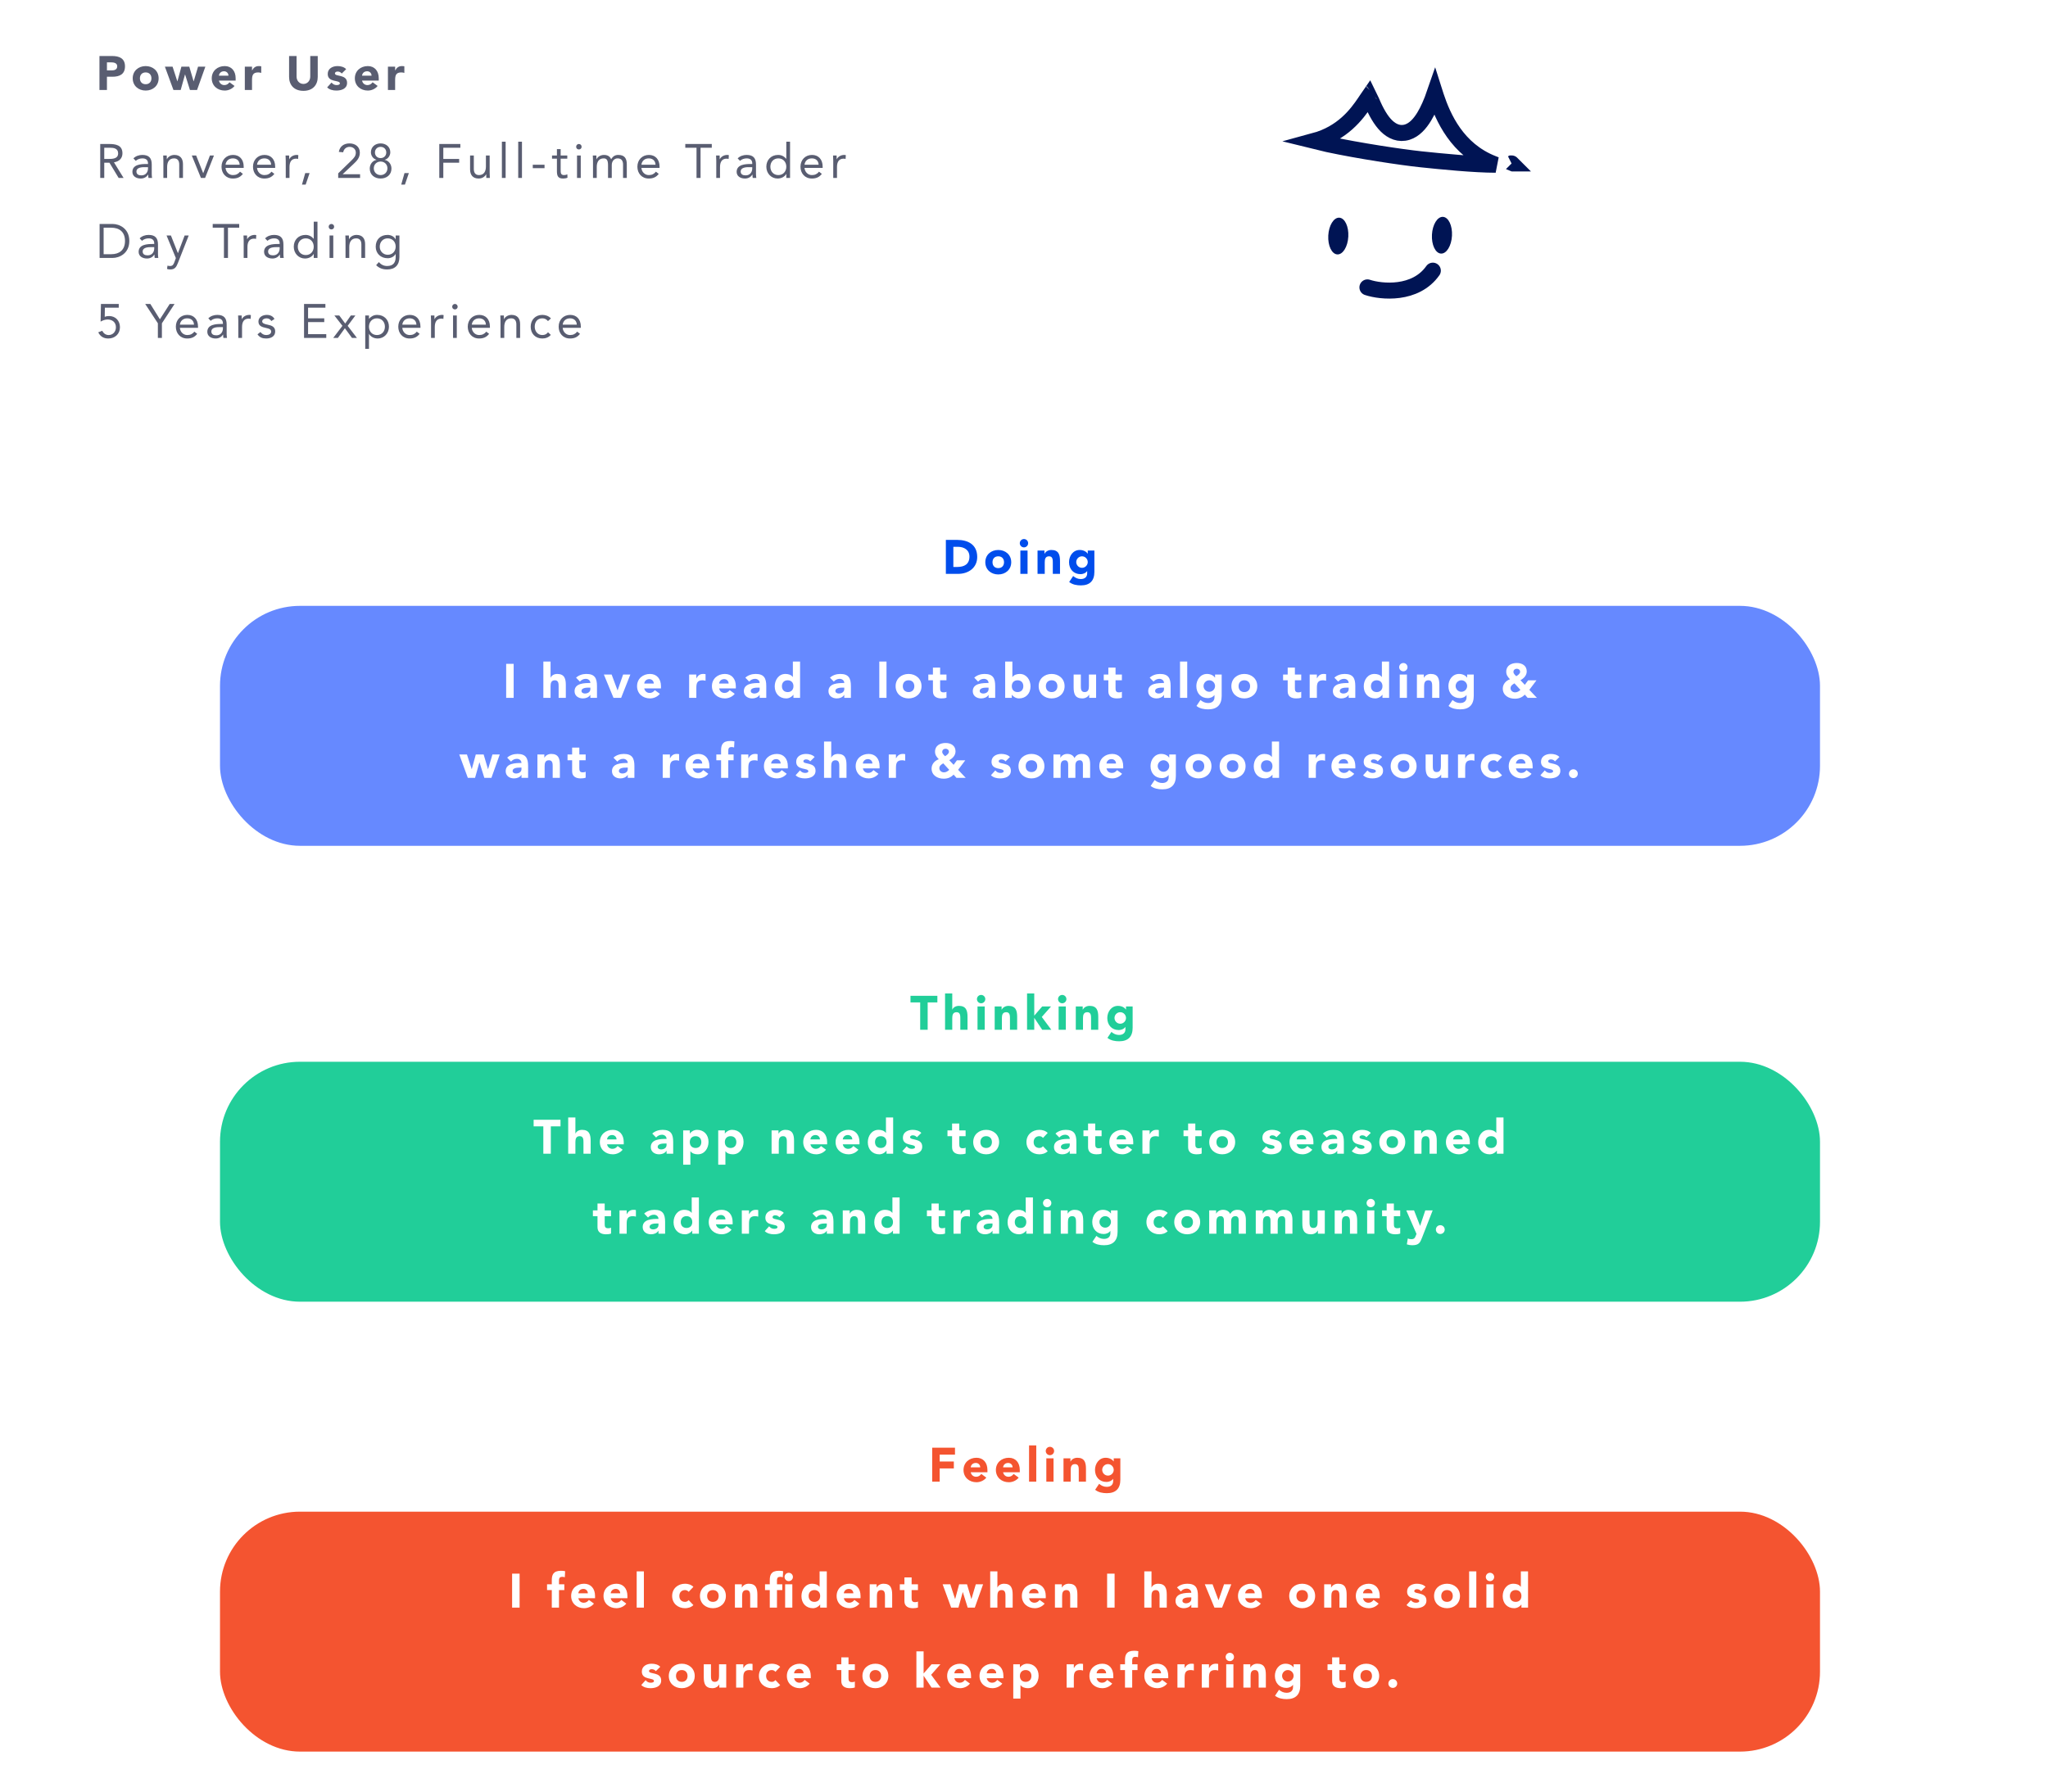 <svg width="1024" height="896" viewBox="0 0 1024 896" fill="none" xmlns="http://www.w3.org/2000/svg">
<rect width="1024" height="896" fill="white"/>
<rect x="110" y="303" width="800" height="120" rx="40" fill="#6689FF"/>
<rect x="110" y="531" width="800" height="120" rx="40" fill="#21CE99"/>
<rect x="110" y="756" width="800" height="120" rx="40" fill="#F45430"/>
<path d="M50.112 89H52.128V81.368H54.72L59.328 89H61.8L56.976 81.176C59.616 80.768 61.224 79.16 61.224 76.688C61.224 72.488 57.744 72.008 54.456 72.008H50.112V89ZM52.128 73.88H54.96C56.928 73.88 59.064 74.24 59.064 76.688C59.064 79.496 56.16 79.496 53.928 79.496H52.128V73.88ZM67.88 80.432C68.768 79.616 70.016 79.208 71.216 79.208C72.968 79.208 74 80.048 74 81.68V82.016H73.28C70.52 82.016 66.2 82.232 66.2 85.952C66.2 88.136 68.096 89.288 70.376 89.288C72.08 89.288 73.328 88.472 74.072 87.32H74.12C74.12 87.8 74.12 88.496 74.24 89H76.04C75.944 88.424 75.872 87.704 75.872 87.056V82.232C75.872 79.064 74.48 77.48 71.168 77.48C69.536 77.48 67.856 78.032 66.704 79.208L67.88 80.432ZM74 83.6V84.32C73.952 86.144 72.848 87.704 70.688 87.704C69.272 87.704 68.216 87.176 68.216 85.76C68.216 84.248 69.752 83.6 72.128 83.6H74ZM81.693 89H83.565V83.528C83.565 80.96 84.621 79.208 87.045 79.208C88.797 79.208 89.613 80.384 89.613 82.256V89H91.485V82.064C91.485 79.352 90.165 77.48 87.213 77.48C85.365 77.48 83.973 78.512 83.469 79.616H83.421C83.421 78.992 83.373 78.368 83.373 77.768H81.597C81.597 78.512 81.693 79.4 81.693 80.432V89ZM106.981 77.768H104.965L101.629 86.576H101.581L98.077 77.768H95.893L100.477 89H102.541L106.981 77.768ZM120.023 85.856C119.135 86.984 118.055 87.56 116.447 87.56C114.407 87.56 112.919 85.904 112.775 83.96H121.847V83.36C121.847 79.64 119.687 77.48 116.519 77.48C113.207 77.48 110.759 79.904 110.759 83.384C110.759 86.648 112.919 89.288 116.447 89.288C118.535 89.288 120.119 88.664 121.439 86.96L120.023 85.856ZM112.775 82.376C113.015 80.48 114.383 79.208 116.447 79.208C118.511 79.208 119.759 80.48 119.831 82.376H112.775ZM135.759 85.856C134.871 86.984 133.791 87.56 132.183 87.56C130.143 87.56 128.655 85.904 128.511 83.96H137.583V83.36C137.583 79.64 135.423 77.48 132.255 77.48C128.943 77.48 126.495 79.904 126.495 83.384C126.495 86.648 128.655 89.288 132.183 89.288C134.271 89.288 135.855 88.664 137.175 86.96L135.759 85.856ZM128.511 82.376C128.751 80.48 130.119 79.208 132.183 79.208C134.247 79.208 135.495 80.48 135.567 82.376H128.511ZM142.879 89H144.751V83.528C144.751 80.96 145.759 79.352 148.039 79.352C148.375 79.352 148.735 79.4 149.047 79.496L149.167 77.6C148.903 77.504 148.639 77.48 148.399 77.48C146.551 77.48 145.159 78.512 144.655 79.616H144.607C144.607 78.992 144.559 78.368 144.559 77.768H142.783C142.783 78.512 142.879 79.4 142.879 80.432V89ZM154.802 86.552H152.618L150.986 92.312H152.834L154.802 86.552ZM169.097 89H180.041V87.128H171.377V87.08L176.609 82.16C178.313 80.552 179.921 79.04 179.921 76.328C179.921 73.304 177.545 71.72 174.737 71.72C172.001 71.72 169.865 73.184 169.409 75.968L171.593 76.16C171.905 74.528 173.105 73.448 174.809 73.448C176.513 73.448 177.905 74.552 177.905 76.328C177.905 77.984 177.113 78.896 175.505 80.456L169.097 86.696V89ZM185.457 76.16C185.457 77.768 186.513 79.448 188.241 79.904V79.952C186.201 80.384 184.881 82.184 184.881 84.32C184.881 87.416 187.281 89.288 190.305 89.288C193.329 89.288 195.729 87.416 195.729 84.32C195.729 82.184 194.409 80.384 192.369 79.952V79.904C194.097 79.448 195.153 77.768 195.153 76.16C195.153 73.496 193.041 71.72 190.305 71.72C187.569 71.72 185.457 73.496 185.457 76.16ZM187.473 76.256C187.473 74.648 188.625 73.448 190.305 73.448C191.985 73.448 193.137 74.648 193.137 76.256C193.137 77.864 191.985 79.064 190.305 79.064C188.625 79.064 187.473 77.864 187.473 76.256ZM186.897 84.176C186.897 82.184 188.409 80.792 190.305 80.792C192.201 80.792 193.713 82.184 193.713 84.176C193.713 86.168 192.201 87.56 190.305 87.56C188.409 87.56 186.897 86.168 186.897 84.176ZM204.433 86.552H202.249L200.617 92.312H202.465L204.433 86.552ZM219.64 89H221.656V81.368H229.576V79.496H221.656V73.88H230.176V72.008H219.64V89ZM244.832 77.768H242.96V83.24C242.96 85.808 241.904 87.56 239.48 87.56C237.728 87.56 236.912 86.384 236.912 84.512V77.768H235.04V84.704C235.04 87.416 236.36 89.288 239.312 89.288C241.16 89.288 242.552 88.256 243.056 87.152H243.104C243.104 87.776 243.152 88.4 243.152 89H244.928C244.928 88.256 244.832 87.368 244.832 86.336V77.768ZM250.944 89H252.816V70.856H250.944V89ZM259.11 89H260.982V70.856H259.11V89ZM266.387 84.104H272.267V82.376H266.387V84.104ZM283.643 77.768H280.331V74.576H278.459V77.768H276.011V79.352H278.459V85.52C278.459 87.848 278.891 89.288 281.555 89.288C282.251 89.288 283.091 89.168 283.739 88.88L283.667 87.176C283.163 87.44 282.563 87.56 282.011 87.56C280.355 87.56 280.331 86.408 280.331 84.968V79.352H283.643V77.768ZM288.505 89H290.377V77.768H288.505V89ZM288.073 73.376C288.073 74.168 288.649 74.744 289.441 74.744C290.233 74.744 290.809 74.168 290.809 73.376C290.809 72.632 290.209 72.008 289.441 72.008C288.673 72.008 288.073 72.632 288.073 73.376ZM296.503 89H298.375V83.528C298.375 80.96 299.431 79.208 301.855 79.208C303.391 79.208 304.015 80.168 304.015 82.64V89H305.887V82.52C305.887 80.504 307.207 79.208 308.791 79.208C310.975 79.208 311.527 80.72 311.527 82.28V89H313.399V82.184C313.399 79.28 312.343 77.48 309.127 77.48C307.423 77.48 306.391 78.296 305.575 79.616C305.215 78.848 304.447 77.48 302.023 77.48C300.175 77.48 298.783 78.512 298.279 79.616H298.231C298.231 78.992 298.183 78.368 298.183 77.768H296.407C296.407 78.512 296.503 79.4 296.503 80.432V89ZM327.956 85.856C327.068 86.984 325.988 87.56 324.38 87.56C322.34 87.56 320.852 85.904 320.708 83.96H329.78V83.36C329.78 79.64 327.62 77.48 324.452 77.48C321.14 77.48 318.692 79.904 318.692 83.384C318.692 86.648 320.852 89.288 324.38 89.288C326.468 89.288 328.052 88.664 329.372 86.96L327.956 85.856ZM320.708 82.376C320.948 80.48 322.316 79.208 324.38 79.208C326.444 79.208 327.692 80.48 327.764 82.376H320.708ZM355.892 72.008H342.644V73.88H348.26V89H350.276V73.88H355.892V72.008ZM358.134 89H360.006V83.528C360.006 80.96 361.014 79.352 363.294 79.352C363.63 79.352 363.99 79.4 364.302 79.496L364.422 77.6C364.158 77.504 363.894 77.48 363.654 77.48C361.806 77.48 360.414 78.512 359.91 79.616H359.862C359.862 78.992 359.814 78.368 359.814 77.768H358.038C358.038 78.512 358.134 79.4 358.134 80.432V89ZM370.003 80.432C370.891 79.616 372.139 79.208 373.339 79.208C375.091 79.208 376.123 80.048 376.123 81.68V82.016H375.403C372.643 82.016 368.323 82.232 368.323 85.952C368.323 88.136 370.219 89.288 372.499 89.288C374.203 89.288 375.451 88.472 376.195 87.32H376.243C376.243 87.8 376.243 88.496 376.363 89H378.163C378.067 88.424 377.995 87.704 377.995 87.056V82.232C377.995 79.064 376.603 77.48 373.291 77.48C371.659 77.48 369.979 78.032 368.827 79.208L370.003 80.432ZM376.123 83.6V84.32C376.075 86.144 374.971 87.704 372.811 87.704C371.395 87.704 370.339 87.176 370.339 85.76C370.339 84.248 371.875 83.6 374.251 83.6H376.123ZM393.153 89H395.025V70.856H393.153V79.4H393.105C392.073 78.2 390.705 77.48 389.073 77.48C385.545 77.48 383.169 79.976 383.169 83.384C383.169 86.744 385.641 89.288 388.785 89.288C390.801 89.288 392.409 88.28 393.105 87.008H393.153V89ZM393.153 83.384C393.153 85.736 391.593 87.56 389.169 87.56C386.745 87.56 385.185 85.736 385.185 83.384C385.185 81.032 386.745 79.208 389.169 79.208C391.593 79.208 393.153 81.032 393.153 83.384ZM409.504 85.856C408.616 86.984 407.536 87.56 405.928 87.56C403.888 87.56 402.4 85.904 402.256 83.96H411.328V83.36C411.328 79.64 409.168 77.48 406 77.48C402.688 77.48 400.24 79.904 400.24 83.384C400.24 86.648 402.4 89.288 405.928 89.288C408.016 89.288 409.6 88.664 410.92 86.96L409.504 85.856ZM402.256 82.376C402.496 80.48 403.864 79.208 405.928 79.208C407.992 79.208 409.24 80.48 409.312 82.376H402.256ZM416.624 89H418.496V83.528C418.496 80.96 419.504 79.352 421.784 79.352C422.12 79.352 422.48 79.4 422.792 79.496L422.912 77.6C422.648 77.504 422.384 77.48 422.144 77.48C420.296 77.48 418.904 78.512 418.4 79.616H418.352C418.352 78.992 418.304 78.368 418.304 77.768H416.528C416.528 78.512 416.624 79.4 416.624 80.432V89ZM49.8 129H56.328C59.664 129 64.656 126.768 64.656 120.504C64.656 114.24 59.664 112.008 56.328 112.008H49.8V129ZM51.816 113.88H55.656C59.544 113.88 62.496 115.848 62.496 120.504C62.496 125.16 59.544 127.128 55.656 127.128H51.816V113.88ZM70.997 120.432C71.885 119.616 73.133 119.208 74.333 119.208C76.085 119.208 77.117 120.048 77.117 121.68V122.016H76.397C73.637 122.016 69.317 122.232 69.317 125.952C69.317 128.136 71.213 129.288 73.493 129.288C75.197 129.288 76.445 128.472 77.189 127.32H77.237C77.237 127.8 77.237 128.496 77.357 129H79.157C79.061 128.424 78.989 127.704 78.989 127.056V122.232C78.989 119.064 77.597 117.48 74.285 117.48C72.653 117.48 70.973 118.032 69.821 119.208L70.997 120.432ZM77.117 123.6V124.32C77.069 126.144 75.965 127.704 73.805 127.704C72.389 127.704 71.333 127.176 71.333 125.76C71.333 124.248 72.869 123.6 75.245 123.6H77.117ZM94.362 117.768H92.322L88.986 126.576H88.938L85.458 117.768H83.274L87.93 129.072L87.162 131.184C86.754 132.288 86.298 133.032 85.074 133.032C84.546 133.032 84.138 132.984 83.754 132.84L83.514 134.472C84.018 134.712 84.666 134.76 85.194 134.76C87.45 134.76 88.194 133.464 88.938 131.568L94.362 117.768ZM119.604 112.008H106.356V113.88H111.972V129H113.988V113.88H119.604V112.008ZM121.846 129H123.718V123.528C123.718 120.96 124.726 119.352 127.006 119.352C127.342 119.352 127.702 119.4 128.014 119.496L128.134 117.6C127.87 117.504 127.606 117.48 127.366 117.48C125.518 117.48 124.126 118.512 123.622 119.616H123.574C123.574 118.992 123.526 118.368 123.526 117.768H121.75C121.75 118.512 121.846 119.4 121.846 120.432V129ZM133.716 120.432C134.604 119.616 135.852 119.208 137.052 119.208C138.804 119.208 139.836 120.048 139.836 121.68V122.016H139.116C136.356 122.016 132.036 122.232 132.036 125.952C132.036 128.136 133.932 129.288 136.212 129.288C137.916 129.288 139.164 128.472 139.908 127.32H139.956C139.956 127.8 139.956 128.496 140.076 129H141.876C141.78 128.424 141.708 127.704 141.708 127.056V122.232C141.708 119.064 140.316 117.48 137.004 117.48C135.372 117.48 133.692 118.032 132.54 119.208L133.716 120.432ZM139.836 123.6V124.32C139.788 126.144 138.684 127.704 136.524 127.704C135.108 127.704 134.052 127.176 134.052 125.76C134.052 124.248 135.588 123.6 137.964 123.6H139.836ZM156.865 129H158.737V110.856H156.865V119.4H156.817C155.785 118.2 154.417 117.48 152.785 117.48C149.257 117.48 146.881 119.976 146.881 123.384C146.881 126.744 149.353 129.288 152.497 129.288C154.513 129.288 156.121 128.28 156.817 127.008H156.865V129ZM156.865 123.384C156.865 125.736 155.305 127.56 152.881 127.56C150.457 127.56 148.897 125.736 148.897 123.384C148.897 121.032 150.457 119.208 152.881 119.208C155.305 119.208 156.865 121.032 156.865 123.384ZM164.769 129H166.641V117.768H164.769V129ZM164.337 113.376C164.337 114.168 164.913 114.744 165.705 114.744C166.497 114.744 167.073 114.168 167.073 113.376C167.073 112.632 166.473 112.008 165.705 112.008C164.937 112.008 164.337 112.632 164.337 113.376ZM172.767 129H174.639V123.528C174.639 120.96 175.695 119.208 178.119 119.208C179.871 119.208 180.687 120.384 180.687 122.256V129H182.559V122.064C182.559 119.352 181.239 117.48 178.287 117.48C176.439 117.48 175.047 118.512 174.543 119.616H174.495C174.495 118.992 174.447 118.368 174.447 117.768H172.671C172.671 118.512 172.767 119.4 172.767 120.432V129ZM199.711 117.768H197.839V119.688H197.791C197.047 118.2 195.343 117.48 193.831 117.48C190.255 117.48 187.855 119.712 187.855 123.384C187.855 126.696 190.303 129.144 193.831 129.144C195.319 129.144 196.903 128.496 197.791 127.056H197.839V128.496C197.839 130.872 196.951 133.032 193.591 133.032C191.863 133.032 190.591 132.36 189.415 131.088L188.071 132.624C189.655 134.184 191.407 134.76 193.591 134.76C197.527 134.76 199.711 132.552 199.711 128.496V117.768ZM189.871 123.384C189.871 121.032 191.479 119.208 193.831 119.208C196.207 119.208 197.839 120.912 197.839 123.336C197.839 125.496 196.399 127.416 193.831 127.416C191.647 127.416 189.871 125.664 189.871 123.384ZM59.376 152.008H50.472L50.304 160.84C51.312 160.24 52.608 159.784 53.76 159.784C56.136 159.784 57.96 161.152 57.96 163.648C57.96 166 56.352 167.56 54.312 167.56C52.872 167.56 51.72 166.696 51.144 165.424L49.128 166.192C50.04 168.064 51.576 169.288 54.144 169.288C57.456 169.288 59.976 167.032 59.976 163.648C59.976 160.456 57.816 158.056 54.552 158.056C53.856 158.056 53.016 158.152 52.368 158.464L52.44 153.88H59.376V152.008ZM78.936 169H80.952V161.68L87.288 152.008H84.864L79.944 159.688L75.168 152.008H72.6L78.936 161.68V169ZM97.186 165.856C96.298 166.984 95.218 167.56 93.61 167.56C91.57 167.56 90.082 165.904 89.938 163.96H99.01V163.36C99.01 159.64 96.85 157.48 93.682 157.48C90.37 157.48 87.922 159.904 87.922 163.384C87.922 166.648 90.082 169.288 93.61 169.288C95.698 169.288 97.282 168.664 98.602 166.96L97.186 165.856ZM89.938 162.376C90.178 160.48 91.546 159.208 93.61 159.208C95.674 159.208 96.922 160.48 96.994 162.376H89.938ZM105.338 160.432C106.226 159.616 107.474 159.208 108.674 159.208C110.426 159.208 111.458 160.048 111.458 161.68V162.016H110.738C107.978 162.016 103.658 162.232 103.658 165.952C103.658 168.136 105.554 169.288 107.834 169.288C109.538 169.288 110.786 168.472 111.53 167.32H111.578C111.578 167.8 111.578 168.496 111.698 169H113.498C113.402 168.424 113.33 167.704 113.33 167.056V162.232C113.33 159.064 111.938 157.48 108.626 157.48C106.994 157.48 105.314 158.032 104.162 159.208L105.338 160.432ZM111.458 163.6V164.32C111.41 166.144 110.306 167.704 108.146 167.704C106.73 167.704 105.674 167.176 105.674 165.76C105.674 164.248 107.21 163.6 109.586 163.6H111.458ZM119.151 169H121.023V163.528C121.023 160.96 122.031 159.352 124.311 159.352C124.647 159.352 125.007 159.4 125.319 159.496L125.439 157.6C125.175 157.504 124.911 157.48 124.671 157.48C122.823 157.48 121.431 158.512 120.927 159.616H120.879C120.879 158.992 120.831 158.368 120.831 157.768H119.055C119.055 158.512 119.151 159.4 119.151 160.432V169ZM128.741 167.2C129.845 168.784 131.213 169.288 133.109 169.288C135.341 169.288 137.597 168.304 137.597 165.76C137.597 163.504 135.917 162.784 133.925 162.4C132.437 162.112 131.093 161.704 131.093 160.768C131.093 159.712 132.269 159.208 133.301 159.208C134.405 159.208 135.197 159.76 135.677 160.552L137.237 159.52C136.469 158.08 135.005 157.48 133.421 157.48C131.333 157.48 129.221 158.608 129.221 160.792C129.221 163.12 131.045 163.576 133.181 164.056C134.381 164.32 135.581 164.632 135.581 165.832C135.581 167.056 134.285 167.56 133.109 167.56C131.789 167.56 130.973 166.96 130.229 166.048L128.741 167.2ZM152.023 169H163.135V167.128H154.039V161.08H162.127V159.208H154.039V153.88H162.703V152.008H152.023V169ZM166.609 169H168.937L172.441 164.152L175.993 169H178.465L173.833 162.952L177.697 157.768H175.417L172.609 161.8L169.633 157.768H167.185L171.217 162.952L166.609 169ZM182.618 174.472H184.49V167.008H184.538C185.234 168.28 186.842 169.288 188.858 169.288C192.002 169.288 194.474 166.744 194.474 163.384C194.474 159.976 192.098 157.48 188.57 157.48C186.938 157.48 185.57 158.2 184.538 159.4H184.49V157.768H182.618V174.472ZM184.49 163.384C184.49 161.032 186.05 159.208 188.474 159.208C190.898 159.208 192.458 161.032 192.458 163.384C192.458 165.736 190.898 167.56 188.474 167.56C186.05 167.56 184.49 165.736 184.49 163.384ZM208.401 165.856C207.513 166.984 206.433 167.56 204.825 167.56C202.785 167.56 201.297 165.904 201.153 163.96H210.225V163.36C210.225 159.64 208.065 157.48 204.897 157.48C201.585 157.48 199.137 159.904 199.137 163.384C199.137 166.648 201.297 169.288 204.825 169.288C206.913 169.288 208.497 168.664 209.817 166.96L208.401 165.856ZM201.153 162.376C201.393 160.48 202.761 159.208 204.825 159.208C206.889 159.208 208.137 160.48 208.209 162.376H201.153ZM215.521 169H217.393V163.528C217.393 160.96 218.401 159.352 220.681 159.352C221.017 159.352 221.377 159.4 221.689 159.496L221.809 157.6C221.545 157.504 221.281 157.48 221.041 157.48C219.193 157.48 217.801 158.512 217.297 159.616H217.249C217.249 158.992 217.201 158.368 217.201 157.768H215.425C215.425 158.512 215.521 159.4 215.521 160.432V169ZM226.527 169H228.399V157.768H226.527V169ZM226.095 153.376C226.095 154.168 226.671 154.744 227.463 154.744C228.255 154.744 228.831 154.168 228.831 153.376C228.831 152.632 228.231 152.008 227.463 152.008C226.695 152.008 226.095 152.632 226.095 153.376ZM243.14 165.856C242.252 166.984 241.172 167.56 239.564 167.56C237.524 167.56 236.036 165.904 235.892 163.96H244.964V163.36C244.964 159.64 242.804 157.48 239.636 157.48C236.324 157.48 233.876 159.904 233.876 163.384C233.876 166.648 236.036 169.288 239.564 169.288C241.652 169.288 243.236 168.664 244.556 166.96L243.14 165.856ZM235.892 162.376C236.132 160.48 237.5 159.208 239.564 159.208C241.628 159.208 242.876 160.48 242.948 162.376H235.892ZM250.26 169H252.132V163.528C252.132 160.96 253.188 159.208 255.612 159.208C257.364 159.208 258.18 160.384 258.18 162.256V169H260.052V162.064C260.052 159.352 258.732 157.48 255.78 157.48C253.932 157.48 252.54 158.512 252.036 159.616H251.988C251.988 158.992 251.94 158.368 251.94 157.768H250.164C250.164 158.512 250.26 159.4 250.26 160.432V169ZM275.476 159.256C274.348 158.032 272.812 157.48 271.156 157.48C267.7 157.48 265.348 159.976 265.348 163.384C265.348 166.84 267.676 169.288 271.156 169.288C272.788 169.288 274.324 168.736 275.404 167.488L274.012 166.168C273.316 167.128 272.38 167.56 271.156 167.56C268.876 167.56 267.364 165.688 267.364 163.384C267.364 161.08 268.636 159.208 271.156 159.208C272.284 159.208 273.196 159.616 273.988 160.576L275.476 159.256ZM288.59 165.856C287.702 166.984 286.622 167.56 285.014 167.56C282.974 167.56 281.486 165.904 281.342 163.96H290.414V163.36C290.414 159.64 288.254 157.48 285.086 157.48C281.774 157.48 279.326 159.904 279.326 163.384C279.326 166.648 281.486 169.288 285.014 169.288C287.102 169.288 288.686 168.664 290.006 166.96L288.59 165.856ZM281.342 162.376C281.582 160.48 282.95 159.208 285.014 159.208C287.078 159.208 288.326 160.48 288.398 162.376H281.342Z" fill="#595D71"/>
<path d="M472.932 287H479.052C484.116 287 488.604 284.048 488.604 278.552C488.604 272.336 484.02 270.008 478.548 270.008H472.932V287ZM476.676 273.464H478.884C482.052 273.464 484.716 275.024 484.716 278.36C484.716 282.224 482.1 283.544 478.62 283.544H476.676V273.464ZM492.655 281.168C492.655 284.888 495.535 287.288 499.135 287.288C502.735 287.288 505.615 284.888 505.615 281.168C505.615 277.448 502.735 275.048 499.135 275.048C495.535 275.048 492.655 277.448 492.655 281.168ZM496.255 281.168C496.255 279.416 497.335 278.216 499.135 278.216C500.935 278.216 502.015 279.416 502.015 281.168C502.015 282.92 500.935 284.12 499.135 284.12C497.335 284.12 496.255 282.92 496.255 281.168ZM510.183 287H513.783V275.336H510.183V287ZM509.895 271.664C509.895 272.816 510.831 273.752 511.983 273.752C513.135 273.752 514.071 272.816 514.071 271.664C514.071 270.512 513.135 269.576 511.983 269.576C510.831 269.576 509.895 270.512 509.895 271.664ZM518.77 287H522.37V281.192C522.37 279.68 522.658 278.216 524.53 278.216C526.378 278.216 526.402 279.944 526.402 281.288V287H530.002V280.568C530.002 277.448 529.33 275.048 525.682 275.048C523.93 275.048 522.754 276.008 522.274 276.92H522.226V275.336H518.77V287ZM547.191 275.336H543.879V276.872H543.831C543.279 276.032 541.887 275.048 539.847 275.048C536.535 275.048 534.519 278.024 534.519 281.12C534.519 284.648 536.799 287.144 540.255 287.144C541.335 287.144 542.727 286.736 543.543 285.608H543.591V286.736C543.591 288.392 542.559 289.592 540.375 289.592C538.911 289.592 537.687 289.016 536.583 288.08L534.591 291.056C536.271 292.4 538.383 292.76 540.447 292.76C544.959 292.76 547.191 290.408 547.191 286.016V275.336ZM538.119 281.096C538.119 279.584 539.367 278.216 540.999 278.216C542.631 278.216 543.879 279.584 543.879 281.096C543.879 282.608 542.631 283.976 540.999 283.976C539.367 283.976 538.119 282.608 538.119 281.096Z" fill="#004DEC"/>
<path d="M460.093 515H463.837V501.32H468.685V498.008H455.245V501.32H460.093V515ZM472.53 496.856V515H476.13V509.192C476.13 507.68 476.418 506.216 478.29 506.216C480.138 506.216 480.162 507.944 480.162 509.288V515H483.762V508.568C483.762 505.448 483.09 503.048 479.442 503.048C477.69 503.048 476.514 504.008 476.178 504.92H476.13V496.856H472.53ZM488.759 515H492.359V503.336H488.759V515ZM488.471 499.664C488.471 500.816 489.407 501.752 490.559 501.752C491.711 501.752 492.647 500.816 492.647 499.664C492.647 498.512 491.711 497.576 490.559 497.576C489.407 497.576 488.471 498.512 488.471 499.664ZM497.345 515H500.945V509.192C500.945 507.68 501.233 506.216 503.105 506.216C504.953 506.216 504.977 507.944 504.977 509.288V515H508.577V508.568C508.577 505.448 507.905 503.048 504.257 503.048C502.505 503.048 501.329 504.008 500.849 504.92H500.801V503.336H497.345V515ZM513.527 515H517.127V509.096H517.175L521.111 515H525.647L520.895 508.592L525.527 503.336H521.111L517.127 507.944V496.856H513.527V515ZM529.311 515H532.911V503.336H529.311V515ZM529.023 499.664C529.023 500.816 529.959 501.752 531.111 501.752C532.263 501.752 533.199 500.816 533.199 499.664C533.199 498.512 532.263 497.576 531.111 497.576C529.959 497.576 529.023 498.512 529.023 499.664ZM537.897 515H541.497V509.192C541.497 507.68 541.785 506.216 543.657 506.216C545.505 506.216 545.529 507.944 545.529 509.288V515H549.129V508.568C549.129 505.448 548.457 503.048 544.809 503.048C543.057 503.048 541.881 504.008 541.401 504.92H541.353V503.336H537.897V515ZM566.318 503.336H563.006V504.872H562.958C562.406 504.032 561.014 503.048 558.974 503.048C555.662 503.048 553.646 506.024 553.646 509.12C553.646 512.648 555.926 515.144 559.382 515.144C560.462 515.144 561.854 514.736 562.67 513.608H562.718V514.736C562.718 516.392 561.686 517.592 559.502 517.592C558.038 517.592 556.814 517.016 555.71 516.08L553.718 519.056C555.398 520.4 557.51 520.76 559.574 520.76C564.086 520.76 566.318 518.408 566.318 514.016V503.336ZM557.246 509.096C557.246 507.584 558.494 506.216 560.126 506.216C561.758 506.216 563.006 507.584 563.006 509.096C563.006 510.608 561.758 511.976 560.126 511.976C558.494 511.976 557.246 510.608 557.246 509.096Z" fill="#21CE99"/>
<path d="M466.094 741H469.838V734.376H476.918V730.92H469.838V727.464H477.494V724.008H466.094V741ZM490.64 737.136C490.04 737.952 489.248 738.552 488.072 738.552C486.68 738.552 485.648 737.664 485.36 736.296H493.712V735.168C493.712 731.448 491.6 729.048 488.24 729.048C484.64 729.048 481.76 731.448 481.76 735.168C481.76 738.888 484.64 741.288 488.24 741.288C490.112 741.288 492.008 740.448 493.16 738.984L490.64 737.136ZM485.36 733.848C485.456 732.72 486.32 731.64 487.904 731.64C489.2 731.64 490.136 732.648 490.112 733.848H485.36ZM506.822 737.136C506.222 737.952 505.43 738.552 504.254 738.552C502.862 738.552 501.83 737.664 501.542 736.296H509.894V735.168C509.894 731.448 507.782 729.048 504.422 729.048C500.822 729.048 497.942 731.448 497.942 735.168C497.942 738.888 500.822 741.288 504.422 741.288C506.294 741.288 508.19 740.448 509.342 738.984L506.822 737.136ZM501.542 733.848C501.638 732.72 502.502 731.64 504.086 731.64C505.382 731.64 506.318 732.648 506.294 733.848H501.542ZM514.531 741H518.131V722.856H514.531V741ZM523.165 741H526.765V729.336H523.165V741ZM522.877 725.664C522.877 726.816 523.813 727.752 524.965 727.752C526.117 727.752 527.053 726.816 527.053 725.664C527.053 724.512 526.117 723.576 524.965 723.576C523.813 723.576 522.877 724.512 522.877 725.664ZM531.752 741H535.352V735.192C535.352 733.68 535.64 732.216 537.512 732.216C539.36 732.216 539.384 733.944 539.384 735.288V741H542.984V734.568C542.984 731.448 542.312 729.048 538.664 729.048C536.912 729.048 535.736 730.008 535.256 730.92H535.208V729.336H531.752V741ZM560.173 729.336H556.861V730.872H556.813C556.261 730.032 554.869 729.048 552.829 729.048C549.517 729.048 547.501 732.024 547.501 735.12C547.501 738.648 549.781 741.144 553.237 741.144C554.317 741.144 555.709 740.736 556.525 739.608H556.573V740.736C556.573 742.392 555.541 743.592 553.357 743.592C551.893 743.592 550.669 743.016 549.565 742.08L547.573 745.056C549.253 746.4 551.365 746.76 553.429 746.76C557.941 746.76 560.173 744.408 560.173 740.016V729.336ZM551.101 735.096C551.101 733.584 552.349 732.216 553.981 732.216C555.613 732.216 556.861 733.584 556.861 735.096C556.861 736.608 555.613 737.976 553.981 737.976C552.349 737.976 551.101 736.608 551.101 735.096Z" fill="#F45430"/>
<path d="M253.085 349H256.829V332.008H253.085V349ZM271.68 330.856V349H275.28V343.192C275.28 341.68 275.568 340.216 277.44 340.216C279.288 340.216 279.312 341.944 279.312 343.288V349H282.912V342.568C282.912 339.448 282.24 337.048 278.592 337.048C276.84 337.048 275.664 338.008 275.328 338.92H275.28V330.856H271.68ZM295.181 349H298.493V343.072C298.493 339.184 297.365 337.048 293.165 337.048C291.269 337.048 289.349 337.672 288.029 338.92L289.949 340.888C290.717 340.024 291.701 339.496 292.877 339.496C294.125 339.496 295.181 340.312 295.181 341.584C292.181 341.584 287.285 341.656 287.285 345.688C287.285 348.04 289.253 349.288 291.437 349.288C292.901 349.288 294.341 348.784 295.133 347.536H295.181V349ZM295.181 343.888V344.656C295.181 346.096 293.861 346.84 292.445 346.84C291.653 346.84 290.741 346.432 290.741 345.568C290.741 343.984 293.189 343.888 294.293 343.888H295.181ZM306.752 349H310.568L315.176 337.336H311.552L308.816 345.256H308.768L305.816 337.336H301.928L306.752 349ZM327.408 345.136C326.808 345.952 326.016 346.552 324.84 346.552C323.448 346.552 322.416 345.664 322.128 344.296H330.48V343.168C330.48 339.448 328.368 337.048 325.008 337.048C321.408 337.048 318.528 339.448 318.528 343.168C318.528 346.888 321.408 349.288 325.008 349.288C326.88 349.288 328.776 348.448 329.928 346.984L327.408 345.136ZM322.128 341.848C322.224 340.72 323.088 339.64 324.672 339.64C325.968 339.64 326.904 340.648 326.88 341.848H322.128ZM344.57 349H348.17V344.128C348.17 341.8 348.506 340.216 351.242 340.216C351.77 340.216 352.274 340.312 352.778 340.456V337.168C352.442 337.072 351.986 337.048 351.578 337.048C349.994 337.048 348.986 337.792 348.218 339.208H348.17V337.336H344.57V349ZM364.842 345.136C364.242 345.952 363.45 346.552 362.274 346.552C360.882 346.552 359.85 345.664 359.562 344.296H367.914V343.168C367.914 339.448 365.802 337.048 362.442 337.048C358.842 337.048 355.962 339.448 355.962 343.168C355.962 346.888 358.842 349.288 362.442 349.288C364.314 349.288 366.21 348.448 367.362 346.984L364.842 345.136ZM359.562 341.848C359.658 340.72 360.522 339.64 362.106 339.64C363.402 339.64 364.338 340.648 364.314 341.848H359.562ZM379.823 349H383.135V343.072C383.135 339.184 382.007 337.048 377.807 337.048C375.911 337.048 373.991 337.672 372.671 338.92L374.591 340.888C375.359 340.024 376.343 339.496 377.519 339.496C378.767 339.496 379.823 340.312 379.823 341.584C376.823 341.584 371.927 341.656 371.927 345.688C371.927 348.04 373.895 349.288 376.079 349.288C377.543 349.288 378.983 348.784 379.775 347.536H379.823V349ZM379.823 343.888V344.656C379.823 346.096 378.503 346.84 377.087 346.84C376.295 346.84 375.383 346.432 375.383 345.568C375.383 343.984 377.831 343.888 378.935 343.888H379.823ZM400.034 330.856H396.434V338.584H396.386C395.57 337.456 394.178 337.048 392.69 337.048C389.378 337.048 387.362 340.024 387.362 343.264C387.362 346.792 389.642 349.288 393.098 349.288C394.73 349.288 396.122 348.304 396.674 347.464H396.722V349H400.034V330.856ZM396.722 343.168C396.722 344.92 395.642 346.12 393.842 346.12C392.042 346.12 390.962 344.92 390.962 343.168C390.962 341.416 392.042 340.216 393.842 340.216C395.642 340.216 396.722 341.416 396.722 343.168ZM422.133 349H425.445V343.072C425.445 339.184 424.317 337.048 420.117 337.048C418.221 337.048 416.301 337.672 414.981 338.92L416.901 340.888C417.669 340.024 418.653 339.496 419.829 339.496C421.077 339.496 422.133 340.312 422.133 341.584C419.133 341.584 414.237 341.656 414.237 345.688C414.237 348.04 416.205 349.288 418.389 349.288C419.853 349.288 421.293 348.784 422.085 347.536H422.133V349ZM422.133 343.888V344.656C422.133 346.096 420.813 346.84 419.397 346.84C418.605 346.84 417.693 346.432 417.693 345.568C417.693 343.984 420.141 343.888 421.245 343.888H422.133ZM439.653 349H443.253V330.856H439.653V349ZM447.807 343.168C447.807 346.888 450.687 349.288 454.287 349.288C457.887 349.288 460.767 346.888 460.767 343.168C460.767 339.448 457.887 337.048 454.287 337.048C450.687 337.048 447.807 339.448 447.807 343.168ZM451.407 343.168C451.407 341.416 452.487 340.216 454.287 340.216C456.087 340.216 457.167 341.416 457.167 343.168C457.167 344.92 456.087 346.12 454.287 346.12C452.487 346.12 451.407 344.92 451.407 343.168ZM473.232 337.336H470.064V333.88H466.464V337.336H464.16V340.216H466.464V345.76C466.464 348.304 468.312 349.288 470.712 349.288C471.552 349.288 472.44 349.216 473.232 348.928V345.928C472.92 346.216 472.152 346.264 471.768 346.264C470.208 346.264 470.064 345.352 470.064 344.104V340.216H473.232V337.336ZM494.283 349H497.595V343.072C497.595 339.184 496.467 337.048 492.267 337.048C490.371 337.048 488.451 337.672 487.131 338.92L489.051 340.888C489.819 340.024 490.803 339.496 491.979 339.496C493.227 339.496 494.283 340.312 494.283 341.584C491.283 341.584 486.387 341.656 486.387 345.688C486.387 348.04 488.355 349.288 490.539 349.288C492.003 349.288 493.443 348.784 494.235 347.536H494.283V349ZM494.283 343.888V344.656C494.283 346.096 492.963 346.84 491.547 346.84C490.755 346.84 489.843 346.432 489.843 345.568C489.843 343.984 492.291 343.888 493.395 343.888H494.283ZM502.589 349H505.901V347.464H505.949C506.501 348.304 507.893 349.288 509.525 349.288C512.981 349.288 515.261 346.792 515.261 343.264C515.261 340.024 513.245 337.048 509.933 337.048C508.445 337.048 507.053 337.456 506.237 338.584H506.189V330.856H502.589V349ZM505.901 343.168C505.901 341.416 506.981 340.216 508.781 340.216C510.581 340.216 511.661 341.416 511.661 343.168C511.661 344.92 510.581 346.12 508.781 346.12C506.981 346.12 505.901 344.92 505.901 343.168ZM519.338 343.168C519.338 346.888 522.218 349.288 525.818 349.288C529.418 349.288 532.298 346.888 532.298 343.168C532.298 339.448 529.418 337.048 525.818 337.048C522.218 337.048 519.338 339.448 519.338 343.168ZM522.938 343.168C522.938 341.416 524.018 340.216 525.818 340.216C527.618 340.216 528.698 341.416 528.698 343.168C528.698 344.92 527.618 346.12 525.818 346.12C524.018 346.12 522.938 344.92 522.938 343.168ZM548.051 337.336H544.451V343.144C544.451 344.656 544.163 346.12 542.291 346.12C540.443 346.12 540.419 344.392 540.419 343.048V337.336H536.819V343.768C536.819 346.888 537.491 349.288 541.139 349.288C542.891 349.288 544.067 348.328 544.547 347.416H544.595V349H548.051V337.336ZM560.944 337.336H557.776V333.88H554.176V337.336H551.872V340.216H554.176V345.76C554.176 348.304 556.024 349.288 558.424 349.288C559.264 349.288 560.152 349.216 560.944 348.928V345.928C560.632 346.216 559.864 346.264 559.48 346.264C557.92 346.264 557.776 345.352 557.776 344.104V340.216H560.944V337.336ZM581.995 349H585.307V343.072C585.307 339.184 584.179 337.048 579.979 337.048C578.083 337.048 576.163 337.672 574.843 338.92L576.763 340.888C577.531 340.024 578.515 339.496 579.691 339.496C580.939 339.496 581.995 340.312 581.995 341.584C578.995 341.584 574.099 341.656 574.099 345.688C574.099 348.04 576.067 349.288 578.251 349.288C579.715 349.288 581.155 348.784 581.947 347.536H581.995V349ZM581.995 343.888V344.656C581.995 346.096 580.675 346.84 579.259 346.84C578.467 346.84 577.555 346.432 577.555 345.568C577.555 343.984 580.003 343.888 581.107 343.888H581.995ZM590.014 349H593.614V330.856H590.014V349ZM610.84 337.336H607.528V338.872H607.48C606.928 338.032 605.536 337.048 603.496 337.048C600.184 337.048 598.168 340.024 598.168 343.12C598.168 346.648 600.448 349.144 603.904 349.144C604.984 349.144 606.376 348.736 607.192 347.608H607.24V348.736C607.24 350.392 606.208 351.592 604.024 351.592C602.56 351.592 601.336 351.016 600.232 350.08L598.24 353.056C599.92 354.4 602.032 354.76 604.096 354.76C608.608 354.76 610.84 352.408 610.84 348.016V337.336ZM601.768 343.096C601.768 341.584 603.016 340.216 604.648 340.216C606.28 340.216 607.528 341.584 607.528 343.096C607.528 344.608 606.28 345.976 604.648 345.976C603.016 345.976 601.768 344.608 601.768 343.096ZM615.685 343.168C615.685 346.888 618.565 349.288 622.165 349.288C625.765 349.288 628.645 346.888 628.645 343.168C628.645 339.448 625.765 337.048 622.165 337.048C618.565 337.048 615.685 339.448 615.685 343.168ZM619.285 343.168C619.285 341.416 620.365 340.216 622.165 340.216C623.965 340.216 625.045 341.416 625.045 343.168C625.045 344.92 623.965 346.12 622.165 346.12C620.365 346.12 619.285 344.92 619.285 343.168ZM650.611 337.336H647.443V333.88H643.843V337.336H641.539V340.216H643.843V345.76C643.843 348.304 645.691 349.288 648.091 349.288C648.931 349.288 649.819 349.216 650.611 348.928V345.928C650.299 346.216 649.531 346.264 649.147 346.264C647.587 346.264 647.443 345.352 647.443 344.104V340.216H650.611V337.336ZM654.841 349H658.441V344.128C658.441 341.8 658.777 340.216 661.513 340.216C662.041 340.216 662.545 340.312 663.049 340.456V337.168C662.713 337.072 662.257 337.048 661.849 337.048C660.265 337.048 659.257 337.792 658.489 339.208H658.441V337.336H654.841V349ZM674.334 349H677.646V343.072C677.646 339.184 676.518 337.048 672.318 337.048C670.422 337.048 668.502 337.672 667.182 338.92L669.102 340.888C669.87 340.024 670.854 339.496 672.03 339.496C673.278 339.496 674.334 340.312 674.334 341.584C671.334 341.584 666.438 341.656 666.438 345.688C666.438 348.04 668.406 349.288 670.59 349.288C672.054 349.288 673.494 348.784 674.286 347.536H674.334V349ZM674.334 343.888V344.656C674.334 346.096 673.014 346.84 671.598 346.84C670.806 346.84 669.894 346.432 669.894 345.568C669.894 343.984 672.342 343.888 673.446 343.888H674.334ZM694.545 330.856H690.945V338.584H690.897C690.081 337.456 688.689 337.048 687.201 337.048C683.889 337.048 681.873 340.024 681.873 343.264C681.873 346.792 684.153 349.288 687.609 349.288C689.241 349.288 690.633 348.304 691.185 347.464H691.233V349H694.545V330.856ZM691.233 343.168C691.233 344.92 690.153 346.12 688.353 346.12C686.553 346.12 685.473 344.92 685.473 343.168C685.473 341.416 686.553 340.216 688.353 340.216C690.153 340.216 691.233 341.416 691.233 343.168ZM699.87 349H703.47V337.336H699.87V349ZM699.582 333.664C699.582 334.816 700.518 335.752 701.67 335.752C702.822 335.752 703.758 334.816 703.758 333.664C703.758 332.512 702.822 331.576 701.67 331.576C700.518 331.576 699.582 332.512 699.582 333.664ZM708.456 349H712.056V343.192C712.056 341.68 712.344 340.216 714.216 340.216C716.064 340.216 716.088 341.944 716.088 343.288V349H719.688V342.568C719.688 339.448 719.016 337.048 715.368 337.048C713.616 337.048 712.44 338.008 711.96 338.92H711.912V337.336H708.456V349ZM736.878 337.336H733.566V338.872H733.518C732.966 338.032 731.574 337.048 729.534 337.048C726.222 337.048 724.206 340.024 724.206 343.12C724.206 346.648 726.486 349.144 729.942 349.144C731.022 349.144 732.414 348.736 733.23 347.608H733.278V348.736C733.278 350.392 732.246 351.592 730.062 351.592C728.598 351.592 727.374 351.016 726.27 350.08L724.278 353.056C725.958 354.4 728.07 354.76 730.134 354.76C734.646 354.76 736.878 352.408 736.878 348.016V337.336ZM727.806 343.096C727.806 341.584 729.054 340.216 730.686 340.216C732.318 340.216 733.566 341.584 733.566 343.096C733.566 344.608 732.318 345.976 730.686 345.976C729.054 345.976 727.806 344.608 727.806 343.096ZM768.24 340.24H764.064L762.408 342.496L760.224 340.168C761.928 339.28 763.368 337.768 763.368 335.752C763.368 332.896 761.04 331.576 758.424 331.576C755.712 331.576 753.12 332.824 753.12 335.896C753.12 337.576 753.888 338.512 754.992 339.712C752.976 340.384 751.392 342.16 751.392 344.344C751.392 347.752 754.344 349.432 757.416 349.432C759.432 349.432 761.016 348.832 762.408 347.392L763.824 349H768.456L764.664 344.992L768.24 340.24ZM758.376 334.456C759.288 334.456 760.056 335.008 760.056 335.992C760.056 336.952 758.88 337.744 758.136 338.176C757.56 337.648 756.72 336.88 756.72 336.04C756.72 335.08 757.44 334.456 758.376 334.456ZM760.224 345.016C759.432 345.712 758.664 346.264 757.56 346.264C756.384 346.264 755.28 345.424 755.28 344.176C755.28 342.904 756.288 342.328 757.224 341.752L760.224 345.016ZM233.907 389H237.531L239.691 381.248H239.739L242.163 389H245.715L249.867 377.336H246.219L244.035 384.656H243.987L241.827 377.336H237.891L235.899 384.656H235.851L233.475 377.336H229.635L233.907 389ZM260.74 389H264.052V383.072C264.052 379.184 262.924 377.048 258.724 377.048C256.828 377.048 254.908 377.672 253.588 378.92L255.508 380.888C256.276 380.024 257.26 379.496 258.436 379.496C259.684 379.496 260.74 380.312 260.74 381.584C257.74 381.584 252.844 381.656 252.844 385.688C252.844 388.04 254.812 389.288 256.996 389.288C258.46 389.288 259.9 388.784 260.692 387.536H260.74V389ZM260.74 383.888V384.656C260.74 386.096 259.42 386.84 258.004 386.84C257.212 386.84 256.3 386.432 256.3 385.568C256.3 383.984 258.748 383.888 259.852 383.888H260.74ZM268.71 389H272.31V383.192C272.31 381.68 272.598 380.216 274.47 380.216C276.318 380.216 276.342 381.944 276.342 383.288V389H279.942V382.568C279.942 379.448 279.27 377.048 275.622 377.048C273.87 377.048 272.694 378.008 272.214 378.92H272.166V377.336H268.71V389ZM292.836 377.336H289.668V373.88H286.068V377.336H283.764V380.216H286.068V385.76C286.068 388.304 287.916 389.288 290.316 389.288C291.156 389.288 292.044 389.216 292.836 388.928V385.928C292.524 386.216 291.756 386.264 291.372 386.264C289.812 386.264 289.668 385.352 289.668 384.104V380.216H292.836V377.336ZM313.887 389H317.199V383.072C317.199 379.184 316.071 377.048 311.871 377.048C309.975 377.048 308.055 377.672 306.735 378.92L308.655 380.888C309.423 380.024 310.407 379.496 311.583 379.496C312.831 379.496 313.887 380.312 313.887 381.584C310.887 381.584 305.991 381.656 305.991 385.688C305.991 388.04 307.959 389.288 310.143 389.288C311.607 389.288 313.047 388.784 313.839 387.536H313.887V389ZM313.887 383.888V384.656C313.887 386.096 312.567 386.84 311.151 386.84C310.359 386.84 309.447 386.432 309.447 385.568C309.447 383.984 311.895 383.888 312.999 383.888H313.887ZM331.359 389H334.959V384.128C334.959 381.8 335.295 380.216 338.031 380.216C338.559 380.216 339.063 380.312 339.567 380.456V377.168C339.231 377.072 338.775 377.048 338.367 377.048C336.783 377.048 335.775 377.792 335.007 379.208H334.959V377.336H331.359V389ZM351.63 385.136C351.03 385.952 350.238 386.552 349.062 386.552C347.67 386.552 346.638 385.664 346.35 384.296H354.702V383.168C354.702 379.448 352.59 377.048 349.23 377.048C345.63 377.048 342.75 379.448 342.75 383.168C342.75 386.888 345.63 389.288 349.23 389.288C351.102 389.288 352.998 388.448 354.15 386.984L351.63 385.136ZM346.35 381.848C346.446 380.72 347.31 379.64 348.894 379.64C350.19 379.64 351.126 380.648 351.102 381.848H346.35ZM360.54 389H364.14V380.216H366.804V377.336H364.14V375.488C364.14 373.952 364.716 373.592 365.868 373.592C366.3 373.592 366.636 373.688 367.044 373.832L367.212 370.784C366.54 370.616 365.82 370.568 365.1 370.568C361.188 370.568 360.54 372.728 360.54 375.272V377.336H358.164V380.216H360.54V389ZM370.574 389H374.174V384.128C374.174 381.8 374.51 380.216 377.246 380.216C377.774 380.216 378.278 380.312 378.782 380.456V377.168C378.446 377.072 377.99 377.048 377.582 377.048C375.998 377.048 374.99 377.792 374.222 379.208H374.174V377.336H370.574V389ZM390.846 385.136C390.246 385.952 389.454 386.552 388.278 386.552C386.886 386.552 385.854 385.664 385.566 384.296H393.918V383.168C393.918 379.448 391.806 377.048 388.446 377.048C384.846 377.048 381.966 379.448 381.966 383.168C381.966 386.888 384.846 389.288 388.446 389.288C390.318 389.288 392.214 388.448 393.366 386.984L390.846 385.136ZM385.566 381.848C385.662 380.72 386.526 379.64 388.11 379.64C389.406 379.64 390.342 380.648 390.318 381.848H385.566ZM407.315 378.584C406.235 377.432 404.531 377.048 402.995 377.048C400.547 377.048 398.099 378.248 398.099 380.984C398.099 385.424 404.171 383.84 404.171 385.712C404.171 386.336 403.355 386.552 402.539 386.552C401.459 386.552 400.667 386.096 399.995 385.28L397.811 387.704C398.963 388.88 400.763 389.288 402.395 389.288C404.891 389.288 407.771 388.424 407.771 385.448C407.771 381.008 401.699 382.472 401.699 380.744C401.699 380.048 402.419 379.784 403.019 379.784C403.883 379.784 404.579 380.12 405.107 380.768L407.315 378.584ZM412.017 370.856V389H415.617V383.192C415.617 381.68 415.905 380.216 417.777 380.216C419.625 380.216 419.649 381.944 419.649 383.288V389H423.249V382.568C423.249 379.448 422.577 377.048 418.929 377.048C417.177 377.048 416.001 378.008 415.665 378.92H415.617V370.856H412.017ZM436.718 385.136C436.118 385.952 435.326 386.552 434.15 386.552C432.758 386.552 431.726 385.664 431.438 384.296H439.79V383.168C439.79 379.448 437.678 377.048 434.318 377.048C430.718 377.048 427.838 379.448 427.838 383.168C427.838 386.888 430.718 389.288 434.318 389.288C436.19 389.288 438.086 388.448 439.238 386.984L436.718 385.136ZM431.438 381.848C431.534 380.72 432.398 379.64 433.982 379.64C435.278 379.64 436.214 380.648 436.19 381.848H431.438ZM444.379 389H447.979V384.128C447.979 381.8 448.315 380.216 451.051 380.216C451.579 380.216 452.083 380.312 452.587 380.456V377.168C452.251 377.072 451.795 377.048 451.387 377.048C449.803 377.048 448.795 377.792 448.027 379.208H447.979V377.336H444.379V389ZM482.638 380.24H478.462L476.806 382.496L474.622 380.168C476.326 379.28 477.766 377.768 477.766 375.752C477.766 372.896 475.438 371.576 472.822 371.576C470.11 371.576 467.518 372.824 467.518 375.896C467.518 377.576 468.286 378.512 469.39 379.712C467.374 380.384 465.79 382.16 465.79 384.344C465.79 387.752 468.742 389.432 471.814 389.432C473.83 389.432 475.414 388.832 476.806 387.392L478.222 389H482.854L479.062 384.992L482.638 380.24ZM472.774 374.456C473.686 374.456 474.454 375.008 474.454 375.992C474.454 376.952 473.278 377.744 472.534 378.176C471.958 377.648 471.118 376.88 471.118 376.04C471.118 375.08 471.838 374.456 472.774 374.456ZM474.622 385.016C473.83 385.712 473.062 386.264 471.958 386.264C470.782 386.264 469.678 385.424 469.678 384.176C469.678 382.904 470.686 382.328 471.622 381.752L474.622 385.016ZM504.975 378.584C503.895 377.432 502.191 377.048 500.655 377.048C498.207 377.048 495.759 378.248 495.759 380.984C495.759 385.424 501.831 383.84 501.831 385.712C501.831 386.336 501.015 386.552 500.199 386.552C499.119 386.552 498.327 386.096 497.655 385.28L495.471 387.704C496.623 388.88 498.423 389.288 500.055 389.288C502.551 389.288 505.431 388.424 505.431 385.448C505.431 381.008 499.359 382.472 499.359 380.744C499.359 380.048 500.079 379.784 500.679 379.784C501.543 379.784 502.239 380.12 502.767 380.768L504.975 378.584ZM509.244 383.168C509.244 386.888 512.124 389.288 515.724 389.288C519.324 389.288 522.204 386.888 522.204 383.168C522.204 379.448 519.324 377.048 515.724 377.048C512.124 377.048 509.244 379.448 509.244 383.168ZM512.844 383.168C512.844 381.416 513.924 380.216 515.724 380.216C517.524 380.216 518.604 381.416 518.604 383.168C518.604 384.92 517.524 386.12 515.724 386.12C513.924 386.12 512.844 384.92 512.844 383.168ZM526.724 389H530.324V383.192C530.324 381.68 530.612 380.216 532.484 380.216C534.14 380.216 534.092 381.968 534.092 382.832V389H537.692V382.832C537.692 381.392 538.22 380.216 539.876 380.216C541.052 380.216 541.46 381.128 541.46 382.208V389H545.06V382.112C545.06 379.28 544.1 377.048 540.932 377.048C539.204 377.048 538.076 377.648 537.236 379.136C536.612 377.72 535.268 377.048 533.636 377.048C531.884 377.048 530.708 378.008 530.228 378.92H530.18V377.336H526.724V389ZM558.527 385.136C557.927 385.952 557.135 386.552 555.959 386.552C554.567 386.552 553.535 385.664 553.247 384.296H561.599V383.168C561.599 379.448 559.487 377.048 556.127 377.048C552.527 377.048 549.647 379.448 549.647 383.168C549.647 386.888 552.527 389.288 556.127 389.288C557.999 389.288 559.895 388.448 561.047 386.984L558.527 385.136ZM553.247 381.848C553.343 380.72 554.207 379.64 555.791 379.64C557.087 379.64 558.023 380.648 557.999 381.848H553.247ZM587.93 377.336H584.618V378.872H584.57C584.018 378.032 582.626 377.048 580.586 377.048C577.274 377.048 575.258 380.024 575.258 383.12C575.258 386.648 577.538 389.144 580.994 389.144C582.074 389.144 583.466 388.736 584.282 387.608H584.33V388.736C584.33 390.392 583.298 391.592 581.114 391.592C579.65 391.592 578.426 391.016 577.322 390.08L575.33 393.056C577.01 394.4 579.122 394.76 581.186 394.76C585.698 394.76 587.93 392.408 587.93 388.016V377.336ZM578.858 383.096C578.858 381.584 580.106 380.216 581.738 380.216C583.37 380.216 584.618 381.584 584.618 383.096C584.618 384.608 583.37 385.976 581.738 385.976C580.106 385.976 578.858 384.608 578.858 383.096ZM592.775 383.168C592.775 386.888 595.655 389.288 599.255 389.288C602.855 389.288 605.735 386.888 605.735 383.168C605.735 379.448 602.855 377.048 599.255 377.048C595.655 377.048 592.775 379.448 592.775 383.168ZM596.375 383.168C596.375 381.416 597.455 380.216 599.255 380.216C601.055 380.216 602.135 381.416 602.135 383.168C602.135 384.92 601.055 386.12 599.255 386.12C597.455 386.12 596.375 384.92 596.375 383.168ZM609.824 383.168C609.824 386.888 612.704 389.288 616.304 389.288C619.904 389.288 622.784 386.888 622.784 383.168C622.784 379.448 619.904 377.048 616.304 377.048C612.704 377.048 609.824 379.448 609.824 383.168ZM613.424 383.168C613.424 381.416 614.504 380.216 616.304 380.216C618.104 380.216 619.184 381.416 619.184 383.168C619.184 384.92 618.104 386.12 616.304 386.12C614.504 386.12 613.424 384.92 613.424 383.168ZM639.544 370.856H635.944V378.584H635.896C635.08 377.456 633.688 377.048 632.2 377.048C628.888 377.048 626.872 380.024 626.872 383.264C626.872 386.792 629.152 389.288 632.608 389.288C634.24 389.288 635.632 388.304 636.184 387.464H636.232V389H639.544V370.856ZM636.232 383.168C636.232 384.92 635.152 386.12 633.352 386.12C631.552 386.12 630.472 384.92 630.472 383.168C630.472 381.416 631.552 380.216 633.352 380.216C635.152 380.216 636.232 381.416 636.232 383.168ZM654.323 389H657.923V384.128C657.923 381.8 658.259 380.216 660.995 380.216C661.523 380.216 662.027 380.312 662.531 380.456V377.168C662.195 377.072 661.739 377.048 661.331 377.048C659.747 377.048 658.739 377.792 657.971 379.208H657.923V377.336H654.323V389ZM674.594 385.136C673.994 385.952 673.202 386.552 672.026 386.552C670.634 386.552 669.602 385.664 669.314 384.296H677.666V383.168C677.666 379.448 675.554 377.048 672.194 377.048C668.594 377.048 665.714 379.448 665.714 383.168C665.714 386.888 668.594 389.288 672.194 389.288C674.066 389.288 675.962 388.448 677.114 386.984L674.594 385.136ZM669.314 381.848C669.41 380.72 670.274 379.64 671.858 379.64C673.154 379.64 674.09 380.648 674.066 381.848H669.314ZM691.064 378.584C689.984 377.432 688.28 377.048 686.744 377.048C684.296 377.048 681.848 378.248 681.848 380.984C681.848 385.424 687.92 383.84 687.92 385.712C687.92 386.336 687.104 386.552 686.288 386.552C685.208 386.552 684.416 386.096 683.744 385.28L681.56 387.704C682.712 388.88 684.512 389.288 686.144 389.288C688.64 389.288 691.52 388.424 691.52 385.448C691.52 381.008 685.448 382.472 685.448 380.744C685.448 380.048 686.168 379.784 686.768 379.784C687.632 379.784 688.328 380.12 688.856 380.768L691.064 378.584ZM695.333 383.168C695.333 386.888 698.213 389.288 701.813 389.288C705.413 389.288 708.293 386.888 708.293 383.168C708.293 379.448 705.413 377.048 701.813 377.048C698.213 377.048 695.333 379.448 695.333 383.168ZM698.933 383.168C698.933 381.416 700.013 380.216 701.813 380.216C703.613 380.216 704.693 381.416 704.693 383.168C704.693 384.92 703.613 386.12 701.813 386.12C700.013 386.12 698.933 384.92 698.933 383.168ZM724.045 377.336H720.445V383.144C720.445 384.656 720.157 386.12 718.285 386.12C716.437 386.12 716.413 384.392 716.413 383.048V377.336H712.813V383.768C712.813 386.888 713.485 389.288 717.133 389.288C718.885 389.288 720.061 388.328 720.541 387.416H720.589V389H724.045V377.336ZM728.995 389H732.595V384.128C732.595 381.8 732.931 380.216 735.667 380.216C736.195 380.216 736.699 380.312 737.203 380.456V377.168C736.867 377.072 736.411 377.048 736.003 377.048C734.419 377.048 733.411 377.792 732.643 379.208H732.595V377.336H728.995V389ZM751.018 378.608C749.89 377.456 748.234 377.048 746.866 377.048C743.266 377.048 740.386 379.448 740.386 383.168C740.386 386.888 743.266 389.288 746.866 389.288C748.234 389.288 749.89 388.88 751.018 387.728L748.642 385.232C748.234 385.712 747.658 386.12 746.866 386.12C745.066 386.12 743.986 384.92 743.986 383.168C743.986 381.416 745.066 380.216 746.866 380.216C747.61 380.216 748.282 380.6 748.642 381.104L751.018 378.608ZM763.244 385.136C762.644 385.952 761.852 386.552 760.676 386.552C759.284 386.552 758.252 385.664 757.964 384.296H766.316V383.168C766.316 379.448 764.204 377.048 760.844 377.048C757.244 377.048 754.364 379.448 754.364 383.168C754.364 386.888 757.244 389.288 760.844 389.288C762.716 389.288 764.612 388.448 765.764 386.984L763.244 385.136ZM757.964 381.848C758.06 380.72 758.924 379.64 760.508 379.64C761.804 379.64 762.74 380.648 762.716 381.848H757.964ZM779.714 378.584C778.634 377.432 776.93 377.048 775.394 377.048C772.946 377.048 770.498 378.248 770.498 380.984C770.498 385.424 776.57 383.84 776.57 385.712C776.57 386.336 775.754 386.552 774.938 386.552C773.858 386.552 773.066 386.096 772.394 385.28L770.21 387.704C771.362 388.88 773.162 389.288 774.794 389.288C777.29 389.288 780.17 388.424 780.17 385.448C780.17 381.008 774.098 382.472 774.098 380.744C774.098 380.048 774.818 379.784 775.418 379.784C776.282 379.784 776.978 380.12 777.506 380.768L779.714 378.584ZM784.487 386.936C784.487 388.16 785.471 389.144 786.695 389.144C787.919 389.144 788.903 388.16 788.903 386.936C788.903 385.712 787.919 384.728 786.695 384.728C785.471 384.728 784.487 385.712 784.487 386.936Z" fill="white"/>
<path d="M271.662 577H275.406V563.32H280.254V560.008H266.814V563.32H271.662V577ZM284.099 558.856V577H287.699V571.192C287.699 569.68 287.987 568.216 289.859 568.216C291.707 568.216 291.731 569.944 291.731 571.288V577H295.331V570.568C295.331 567.448 294.659 565.048 291.011 565.048C289.259 565.048 288.083 566.008 287.747 566.92H287.699V558.856H284.099ZM308.801 573.136C308.201 573.952 307.409 574.552 306.233 574.552C304.841 574.552 303.809 573.664 303.521 572.296H311.873V571.168C311.873 567.448 309.761 565.048 306.401 565.048C302.801 565.048 299.921 567.448 299.921 571.168C299.921 574.888 302.801 577.288 306.401 577.288C308.273 577.288 310.169 576.448 311.321 574.984L308.801 573.136ZM303.521 569.848C303.617 568.72 304.481 567.64 306.065 567.64C307.361 567.64 308.297 568.648 308.273 569.848H303.521ZM333.283 577H336.595V571.072C336.595 567.184 335.467 565.048 331.267 565.048C329.371 565.048 327.451 565.672 326.131 566.92L328.051 568.888C328.819 568.024 329.803 567.496 330.979 567.496C332.227 567.496 333.283 568.312 333.283 569.584C330.283 569.584 325.387 569.656 325.387 573.688C325.387 576.04 327.355 577.288 329.539 577.288C331.003 577.288 332.443 576.784 333.235 575.536H333.283V577ZM333.283 571.888V572.656C333.283 574.096 331.963 574.84 330.547 574.84C329.755 574.84 328.843 574.432 328.843 573.568C328.843 571.984 331.291 571.888 332.395 571.888H333.283ZM341.59 582.472H345.19V575.752H345.238C346.054 576.88 347.446 577.288 348.934 577.288C352.246 577.288 354.262 574.312 354.262 571.072C354.262 567.544 351.982 565.048 348.526 565.048C346.894 565.048 345.502 566.032 344.95 566.872H344.902V565.336H341.59V582.472ZM344.902 571.168C344.902 569.416 345.982 568.216 347.782 568.216C349.582 568.216 350.662 569.416 350.662 571.168C350.662 572.92 349.582 574.12 347.782 574.12C345.982 574.12 344.902 572.92 344.902 571.168ZM359.107 582.472H362.707V575.752H362.755C363.571 576.88 364.963 577.288 366.451 577.288C369.763 577.288 371.779 574.312 371.779 571.072C371.779 567.544 369.499 565.048 366.043 565.048C364.411 565.048 363.019 566.032 362.467 566.872H362.419V565.336H359.107V582.472ZM362.419 571.168C362.419 569.416 363.499 568.216 365.299 568.216C367.099 568.216 368.179 569.416 368.179 571.168C368.179 572.92 367.099 574.12 365.299 574.12C363.499 574.12 362.419 572.92 362.419 571.168ZM385.79 577H389.39V571.192C389.39 569.68 389.678 568.216 391.55 568.216C393.398 568.216 393.422 569.944 393.422 571.288V577H397.022V570.568C397.022 567.448 396.35 565.048 392.702 565.048C390.95 565.048 389.774 566.008 389.294 566.92H389.246V565.336H385.79V577ZM410.491 573.136C409.891 573.952 409.099 574.552 407.923 574.552C406.531 574.552 405.499 573.664 405.211 572.296H413.563V571.168C413.563 567.448 411.451 565.048 408.091 565.048C404.491 565.048 401.611 567.448 401.611 571.168C401.611 574.888 404.491 577.288 408.091 577.288C409.963 577.288 411.859 576.448 413.011 574.984L410.491 573.136ZM405.211 569.848C405.307 568.72 406.171 567.64 407.755 567.64C409.051 567.64 409.987 568.648 409.963 569.848H405.211ZM426.672 573.136C426.072 573.952 425.28 574.552 424.104 574.552C422.712 574.552 421.68 573.664 421.392 572.296H429.744V571.168C429.744 567.448 427.632 565.048 424.272 565.048C420.672 565.048 417.792 567.448 417.792 571.168C417.792 574.888 420.672 577.288 424.272 577.288C426.144 577.288 428.04 576.448 429.192 574.984L426.672 573.136ZM421.392 569.848C421.488 568.72 422.352 567.64 423.936 567.64C425.232 567.64 426.168 568.648 426.144 569.848H421.392ZM446.574 558.856H442.974V566.584H442.926C442.11 565.456 440.718 565.048 439.23 565.048C435.918 565.048 433.902 568.024 433.902 571.264C433.902 574.792 436.182 577.288 439.638 577.288C441.27 577.288 442.662 576.304 443.214 575.464H443.262V577H446.574V558.856ZM443.262 571.168C443.262 572.92 442.182 574.12 440.382 574.12C438.582 574.12 437.502 572.92 437.502 571.168C437.502 569.416 438.582 568.216 440.382 568.216C442.182 568.216 443.262 569.416 443.262 571.168ZM460.659 566.584C459.579 565.432 457.875 565.048 456.339 565.048C453.891 565.048 451.443 566.248 451.443 568.984C451.443 573.424 457.515 571.84 457.515 573.712C457.515 574.336 456.699 574.552 455.883 574.552C454.803 574.552 454.011 574.096 453.339 573.28L451.155 575.704C452.307 576.88 454.107 577.288 455.739 577.288C458.235 577.288 461.115 576.424 461.115 573.448C461.115 569.008 455.043 570.472 455.043 568.744C455.043 568.048 455.763 567.784 456.363 567.784C457.227 567.784 457.923 568.12 458.451 568.768L460.659 566.584ZM482.806 565.336H479.638V561.88H476.038V565.336H473.734V568.216H476.038V573.76C476.038 576.304 477.886 577.288 480.286 577.288C481.126 577.288 482.014 577.216 482.806 576.928V573.928C482.494 574.216 481.726 574.264 481.342 574.264C479.782 574.264 479.638 573.352 479.638 572.104V568.216H482.806V565.336ZM486.603 571.168C486.603 574.888 489.483 577.288 493.083 577.288C496.683 577.288 499.563 574.888 499.563 571.168C499.563 567.448 496.683 565.048 493.083 565.048C489.483 565.048 486.603 567.448 486.603 571.168ZM490.203 571.168C490.203 569.416 491.283 568.216 493.083 568.216C494.883 568.216 495.963 569.416 495.963 571.168C495.963 572.92 494.883 574.12 493.083 574.12C491.283 574.12 490.203 572.92 490.203 571.168ZM523.857 566.608C522.729 565.456 521.073 565.048 519.705 565.048C516.105 565.048 513.225 567.448 513.225 571.168C513.225 574.888 516.105 577.288 519.705 577.288C521.073 577.288 522.729 576.88 523.857 575.728L521.481 573.232C521.073 573.712 520.497 574.12 519.705 574.12C517.905 574.12 516.825 572.92 516.825 571.168C516.825 569.416 517.905 568.216 519.705 568.216C520.449 568.216 521.121 568.6 521.481 569.104L523.857 566.608ZM534.883 577H538.195V571.072C538.195 567.184 537.067 565.048 532.867 565.048C530.971 565.048 529.051 565.672 527.731 566.92L529.651 568.888C530.419 568.024 531.403 567.496 532.579 567.496C533.827 567.496 534.883 568.312 534.883 569.584C531.883 569.584 526.987 569.656 526.987 573.688C526.987 576.04 528.955 577.288 531.139 577.288C532.603 577.288 534.043 576.784 534.835 575.536H534.883V577ZM534.883 571.888V572.656C534.883 574.096 533.563 574.84 532.147 574.84C531.355 574.84 530.443 574.432 530.443 573.568C530.443 571.984 532.891 571.888 533.995 571.888H534.883ZM550.798 565.336H547.63V561.88H544.03V565.336H541.726V568.216H544.03V573.76C544.03 576.304 545.878 577.288 548.278 577.288C549.118 577.288 550.006 577.216 550.798 576.928V573.928C550.486 574.216 549.718 574.264 549.334 574.264C547.774 574.264 547.63 573.352 547.63 572.104V568.216H550.798V565.336ZM563.547 573.136C562.947 573.952 562.155 574.552 560.979 574.552C559.587 574.552 558.555 573.664 558.267 572.296H566.619V571.168C566.619 567.448 564.507 565.048 561.147 565.048C557.547 565.048 554.667 567.448 554.667 571.168C554.667 574.888 557.547 577.288 561.147 577.288C563.019 577.288 564.915 576.448 566.067 574.984L563.547 573.136ZM558.267 569.848C558.363 568.72 559.227 567.64 560.811 567.64C562.107 567.64 563.043 568.648 563.019 569.848H558.267ZM571.209 577H574.809V572.128C574.809 569.8 575.145 568.216 577.881 568.216C578.409 568.216 578.913 568.312 579.417 568.456V565.168C579.081 565.072 578.625 565.048 578.217 565.048C576.633 565.048 575.625 565.792 574.857 567.208H574.809V565.336H571.209V577ZM600.828 565.336H597.66V561.88H594.06V565.336H591.756V568.216H594.06V573.76C594.06 576.304 595.908 577.288 598.308 577.288C599.148 577.288 600.036 577.216 600.828 576.928V573.928C600.516 574.216 599.748 574.264 599.364 574.264C597.804 574.264 597.66 573.352 597.66 572.104V568.216H600.828V565.336ZM604.625 571.168C604.625 574.888 607.505 577.288 611.105 577.288C614.705 577.288 617.585 574.888 617.585 571.168C617.585 567.448 614.705 565.048 611.105 565.048C607.505 565.048 604.625 567.448 604.625 571.168ZM608.225 571.168C608.225 569.416 609.305 568.216 611.105 568.216C612.905 568.216 613.985 569.416 613.985 571.168C613.985 572.92 612.905 574.12 611.105 574.12C609.305 574.12 608.225 572.92 608.225 571.168ZM640.415 566.584C639.335 565.432 637.631 565.048 636.095 565.048C633.647 565.048 631.199 566.248 631.199 568.984C631.199 573.424 637.271 571.84 637.271 573.712C637.271 574.336 636.455 574.552 635.639 574.552C634.559 574.552 633.767 574.096 633.095 573.28L630.911 575.704C632.063 576.88 633.863 577.288 635.495 577.288C637.991 577.288 640.871 576.424 640.871 573.448C640.871 569.008 634.799 570.472 634.799 568.744C634.799 568.048 635.519 567.784 636.119 567.784C636.983 567.784 637.679 568.12 638.207 568.768L640.415 566.584ZM653.637 573.136C653.037 573.952 652.245 574.552 651.069 574.552C649.677 574.552 648.645 573.664 648.357 572.296H656.709V571.168C656.709 567.448 654.597 565.048 651.237 565.048C647.637 565.048 644.757 567.448 644.757 571.168C644.757 574.888 647.637 577.288 651.237 577.288C653.109 577.288 655.005 576.448 656.157 574.984L653.637 573.136ZM648.357 569.848C648.453 568.72 649.317 567.64 650.901 567.64C652.197 567.64 653.133 568.648 653.109 569.848H648.357ZM668.618 577H671.93V571.072C671.93 567.184 670.802 565.048 666.602 565.048C664.706 565.048 662.786 565.672 661.466 566.92L663.386 568.888C664.154 568.024 665.138 567.496 666.314 567.496C667.562 567.496 668.618 568.312 668.618 569.584C665.618 569.584 660.722 569.656 660.722 573.688C660.722 576.04 662.69 577.288 664.874 577.288C666.338 577.288 667.778 576.784 668.57 575.536H668.618V577ZM668.618 571.888V572.656C668.618 574.096 667.298 574.84 665.882 574.84C665.09 574.84 664.178 574.432 664.178 573.568C664.178 571.984 666.626 571.888 667.73 571.888H668.618ZM685.396 566.584C684.316 565.432 682.612 565.048 681.076 565.048C678.628 565.048 676.18 566.248 676.18 568.984C676.18 573.424 682.252 571.84 682.252 573.712C682.252 574.336 681.436 574.552 680.62 574.552C679.54 574.552 678.748 574.096 678.076 573.28L675.892 575.704C677.044 576.88 678.844 577.288 680.476 577.288C682.972 577.288 685.852 576.424 685.852 573.448C685.852 569.008 679.78 570.472 679.78 568.744C679.78 568.048 680.5 567.784 681.1 567.784C681.964 567.784 682.66 568.12 683.188 568.768L685.396 566.584ZM689.666 571.168C689.666 574.888 692.546 577.288 696.146 577.288C699.746 577.288 702.626 574.888 702.626 571.168C702.626 567.448 699.746 565.048 696.146 565.048C692.546 565.048 689.666 567.448 689.666 571.168ZM693.266 571.168C693.266 569.416 694.346 568.216 696.146 568.216C697.946 568.216 699.026 569.416 699.026 571.168C699.026 572.92 697.946 574.12 696.146 574.12C694.346 574.12 693.266 572.92 693.266 571.168ZM707.146 577H710.746V571.192C710.746 569.68 711.034 568.216 712.906 568.216C714.754 568.216 714.778 569.944 714.778 571.288V577H718.378V570.568C718.378 567.448 717.706 565.048 714.058 565.048C712.306 565.048 711.13 566.008 710.65 566.92H710.602V565.336H707.146V577ZM731.847 573.136C731.247 573.952 730.455 574.552 729.279 574.552C727.887 574.552 726.855 573.664 726.567 572.296H734.919V571.168C734.919 567.448 732.807 565.048 729.447 565.048C725.847 565.048 722.967 567.448 722.967 571.168C722.967 574.888 725.847 577.288 729.447 577.288C731.319 577.288 733.215 576.448 734.367 574.984L731.847 573.136ZM726.567 569.848C726.663 568.72 727.527 567.64 729.111 567.64C730.407 567.64 731.343 568.648 731.319 569.848H726.567ZM751.749 558.856H748.149V566.584H748.101C747.285 565.456 745.893 565.048 744.405 565.048C741.093 565.048 739.077 568.024 739.077 571.264C739.077 574.792 741.357 577.288 744.813 577.288C746.445 577.288 747.837 576.304 748.389 575.464H748.437V577H751.749V558.856ZM748.437 571.168C748.437 572.92 747.357 574.12 745.557 574.12C743.757 574.12 742.677 572.92 742.677 571.168C742.677 569.416 743.757 568.216 745.557 568.216C747.357 568.216 748.437 569.416 748.437 571.168ZM305.518 605.336H302.35V601.88H298.75V605.336H296.446V608.216H298.75V613.76C298.75 616.304 300.598 617.288 302.998 617.288C303.838 617.288 304.726 617.216 305.518 616.928V613.928C305.206 614.216 304.438 614.264 304.054 614.264C302.494 614.264 302.35 613.352 302.35 612.104V608.216H305.518V605.336ZM309.747 617H313.347V612.128C313.347 609.8 313.683 608.216 316.419 608.216C316.947 608.216 317.451 608.312 317.955 608.456V605.168C317.619 605.072 317.163 605.048 316.755 605.048C315.171 605.048 314.163 605.792 313.395 607.208H313.347V605.336H309.747V617ZM329.24 617H332.552V611.072C332.552 607.184 331.424 605.048 327.224 605.048C325.328 605.048 323.408 605.672 322.088 606.92L324.008 608.888C324.776 608.024 325.76 607.496 326.936 607.496C328.184 607.496 329.24 608.312 329.24 609.584C326.24 609.584 321.344 609.656 321.344 613.688C321.344 616.04 323.312 617.288 325.496 617.288C326.96 617.288 328.4 616.784 329.192 615.536H329.24V617ZM329.24 611.888V612.656C329.24 614.096 327.92 614.84 326.504 614.84C325.712 614.84 324.8 614.432 324.8 613.568C324.8 611.984 327.248 611.888 328.352 611.888H329.24ZM349.451 598.856H345.851V606.584H345.803C344.987 605.456 343.595 605.048 342.107 605.048C338.795 605.048 336.779 608.024 336.779 611.264C336.779 614.792 339.059 617.288 342.515 617.288C344.147 617.288 345.539 616.304 346.091 615.464H346.139V617H349.451V598.856ZM346.139 611.168C346.139 612.92 345.059 614.12 343.259 614.12C341.459 614.12 340.379 612.92 340.379 611.168C340.379 609.416 341.459 608.216 343.259 608.216C345.059 608.216 346.139 609.416 346.139 611.168ZM363.248 613.136C362.648 613.952 361.856 614.552 360.68 614.552C359.288 614.552 358.256 613.664 357.968 612.296H366.32V611.168C366.32 607.448 364.208 605.048 360.848 605.048C357.248 605.048 354.368 607.448 354.368 611.168C354.368 614.888 357.248 617.288 360.848 617.288C362.72 617.288 364.616 616.448 365.768 614.984L363.248 613.136ZM357.968 609.848C358.064 608.72 358.928 607.64 360.512 607.64C361.808 607.64 362.744 608.648 362.72 609.848H357.968ZM370.909 617H374.509V612.128C374.509 609.8 374.845 608.216 377.581 608.216C378.109 608.216 378.613 608.312 379.117 608.456V605.168C378.781 605.072 378.325 605.048 377.917 605.048C376.333 605.048 375.325 605.792 374.557 607.208H374.509V605.336H370.909V617ZM391.891 606.584C390.811 605.432 389.107 605.048 387.571 605.048C385.123 605.048 382.675 606.248 382.675 608.984C382.675 613.424 388.747 611.84 388.747 613.712C388.747 614.336 387.931 614.552 387.115 614.552C386.035 614.552 385.243 614.096 384.571 613.28L382.387 615.704C383.539 616.88 385.339 617.288 386.971 617.288C389.467 617.288 392.347 616.424 392.347 613.448C392.347 609.008 386.275 610.472 386.275 608.744C386.275 608.048 386.995 607.784 387.595 607.784C388.459 607.784 389.155 608.12 389.683 608.768L391.891 606.584ZM413.414 617H416.726V611.072C416.726 607.184 415.598 605.048 411.398 605.048C409.502 605.048 407.582 605.672 406.262 606.92L408.182 608.888C408.95 608.024 409.934 607.496 411.11 607.496C412.358 607.496 413.414 608.312 413.414 609.584C410.414 609.584 405.518 609.656 405.518 613.688C405.518 616.04 407.486 617.288 409.67 617.288C411.134 617.288 412.574 616.784 413.366 615.536H413.414V617ZM413.414 611.888V612.656C413.414 614.096 412.094 614.84 410.678 614.84C409.886 614.84 408.974 614.432 408.974 613.568C408.974 611.984 411.422 611.888 412.526 611.888H413.414ZM421.384 617H424.984V611.192C424.984 609.68 425.272 608.216 427.144 608.216C428.992 608.216 429.016 609.944 429.016 611.288V617H432.616V610.568C432.616 607.448 431.944 605.048 428.296 605.048C426.544 605.048 425.368 606.008 424.888 606.92H424.84V605.336H421.384V617ZM449.806 598.856H446.206V606.584H446.158C445.342 605.456 443.95 605.048 442.462 605.048C439.15 605.048 437.134 608.024 437.134 611.264C437.134 614.792 439.414 617.288 442.87 617.288C444.502 617.288 445.894 616.304 446.446 615.464H446.494V617H449.806V598.856ZM446.494 611.168C446.494 612.92 445.414 614.12 443.614 614.12C441.814 614.12 440.734 612.92 440.734 611.168C440.734 609.416 441.814 608.216 443.614 608.216C445.414 608.216 446.494 609.416 446.494 611.168ZM472.529 605.336H469.361V601.88H465.761V605.336H463.457V608.216H465.761V613.76C465.761 616.304 467.609 617.288 470.009 617.288C470.849 617.288 471.737 617.216 472.529 616.928V613.928C472.217 614.216 471.449 614.264 471.065 614.264C469.505 614.264 469.361 613.352 469.361 612.104V608.216H472.529V605.336ZM476.758 617H480.358V612.128C480.358 609.8 480.694 608.216 483.43 608.216C483.958 608.216 484.462 608.312 484.966 608.456V605.168C484.63 605.072 484.174 605.048 483.766 605.048C482.182 605.048 481.174 605.792 480.406 607.208H480.358V605.336H476.758V617ZM496.251 617H499.563V611.072C499.563 607.184 498.435 605.048 494.235 605.048C492.339 605.048 490.419 605.672 489.099 606.92L491.019 608.888C491.787 608.024 492.771 607.496 493.947 607.496C495.195 607.496 496.251 608.312 496.251 609.584C493.251 609.584 488.355 609.656 488.355 613.688C488.355 616.04 490.323 617.288 492.507 617.288C493.971 617.288 495.411 616.784 496.203 615.536H496.251V617ZM496.251 611.888V612.656C496.251 614.096 494.931 614.84 493.515 614.84C492.723 614.84 491.811 614.432 491.811 613.568C491.811 611.984 494.259 611.888 495.363 611.888H496.251ZM516.462 598.856H512.862V606.584H512.814C511.998 605.456 510.606 605.048 509.118 605.048C505.806 605.048 503.79 608.024 503.79 611.264C503.79 614.792 506.07 617.288 509.526 617.288C511.158 617.288 512.55 616.304 513.102 615.464H513.15V617H516.462V598.856ZM513.15 611.168C513.15 612.92 512.07 614.12 510.27 614.12C508.47 614.12 507.39 612.92 507.39 611.168C507.39 609.416 508.47 608.216 510.27 608.216C512.07 608.216 513.15 609.416 513.15 611.168ZM521.787 617H525.387V605.336H521.787V617ZM521.499 601.664C521.499 602.816 522.435 603.752 523.587 603.752C524.739 603.752 525.675 602.816 525.675 601.664C525.675 600.512 524.739 599.576 523.587 599.576C522.435 599.576 521.499 600.512 521.499 601.664ZM530.374 617H533.974V611.192C533.974 609.68 534.262 608.216 536.134 608.216C537.982 608.216 538.006 609.944 538.006 611.288V617H541.606V610.568C541.606 607.448 540.934 605.048 537.286 605.048C535.534 605.048 534.358 606.008 533.878 606.92H533.83V605.336H530.374V617ZM558.795 605.336H555.483V606.872H555.435C554.883 606.032 553.491 605.048 551.451 605.048C548.139 605.048 546.123 608.024 546.123 611.12C546.123 614.648 548.403 617.144 551.859 617.144C552.939 617.144 554.331 616.736 555.147 615.608H555.195V616.736C555.195 618.392 554.163 619.592 551.979 619.592C550.515 619.592 549.291 619.016 548.187 618.08L546.195 621.056C547.875 622.4 549.987 622.76 552.051 622.76C556.563 622.76 558.795 620.408 558.795 616.016V605.336ZM549.723 611.096C549.723 609.584 550.971 608.216 552.603 608.216C554.235 608.216 555.483 609.584 555.483 611.096C555.483 612.608 554.235 613.976 552.603 613.976C550.971 613.976 549.723 612.608 549.723 611.096ZM583.846 606.608C582.718 605.456 581.062 605.048 579.694 605.048C576.094 605.048 573.214 607.448 573.214 611.168C573.214 614.888 576.094 617.288 579.694 617.288C581.062 617.288 582.718 616.88 583.846 615.728L581.47 613.232C581.062 613.712 580.486 614.12 579.694 614.12C577.894 614.12 576.814 612.92 576.814 611.168C576.814 609.416 577.894 608.216 579.694 608.216C580.438 608.216 581.11 608.6 581.47 609.104L583.846 606.608ZM587.12 611.168C587.12 614.888 590 617.288 593.6 617.288C597.2 617.288 600.08 614.888 600.08 611.168C600.08 607.448 597.2 605.048 593.6 605.048C590 605.048 587.12 607.448 587.12 611.168ZM590.72 611.168C590.72 609.416 591.8 608.216 593.6 608.216C595.4 608.216 596.48 609.416 596.48 611.168C596.48 612.92 595.4 614.12 593.6 614.12C591.8 614.12 590.72 612.92 590.72 611.168ZM604.6 617H608.2V611.192C608.2 609.68 608.488 608.216 610.36 608.216C612.016 608.216 611.968 609.968 611.968 610.832V617H615.568V610.832C615.568 609.392 616.096 608.216 617.752 608.216C618.928 608.216 619.336 609.128 619.336 610.208V617H622.936V610.112C622.936 607.28 621.976 605.048 618.808 605.048C617.08 605.048 615.952 605.648 615.112 607.136C614.488 605.72 613.144 605.048 611.512 605.048C609.76 605.048 608.584 606.008 608.104 606.92H608.056V605.336H604.6V617ZM627.883 617H631.483V611.192C631.483 609.68 631.771 608.216 633.643 608.216C635.299 608.216 635.251 609.968 635.251 610.832V617H638.851V610.832C638.851 609.392 639.379 608.216 641.035 608.216C642.211 608.216 642.619 609.128 642.619 610.208V617H646.219V610.112C646.219 607.28 645.259 605.048 642.091 605.048C640.363 605.048 639.235 605.648 638.395 607.136C637.771 605.72 636.427 605.048 634.795 605.048C633.043 605.048 631.867 606.008 631.387 606.92H631.339V605.336H627.883V617ZM662.398 605.336H658.798V611.144C658.798 612.656 658.51 614.12 656.638 614.12C654.79 614.12 654.766 612.392 654.766 611.048V605.336H651.166V611.768C651.166 614.888 651.838 617.288 655.486 617.288C657.238 617.288 658.414 616.328 658.894 615.416H658.942V617H662.398V605.336ZM667.347 617H670.947V611.192C670.947 609.68 671.235 608.216 673.107 608.216C674.955 608.216 674.979 609.944 674.979 611.288V617H678.579V610.568C678.579 607.448 677.907 605.048 674.259 605.048C672.507 605.048 671.331 606.008 670.851 606.92H670.803V605.336H667.347V617ZM683.576 617H687.176V605.336H683.576V617ZM683.288 601.664C683.288 602.816 684.224 603.752 685.376 603.752C686.528 603.752 687.464 602.816 687.464 601.664C687.464 600.512 686.528 599.576 685.376 599.576C684.224 599.576 683.288 600.512 683.288 601.664ZM700.107 605.336H696.939V601.88H693.339V605.336H691.035V608.216H693.339V613.76C693.339 616.304 695.187 617.288 697.587 617.288C698.427 617.288 699.315 617.216 700.107 616.928V613.928C699.795 614.216 699.027 614.264 698.643 614.264C697.083 614.264 696.939 613.352 696.939 612.104V608.216H700.107V605.336ZM716.336 605.336H712.64L710.072 613.04H710.024L707.024 605.336H703.136L708.248 617.096L707.984 617.768C707.48 619.04 707.216 619.736 705.584 619.736C704.984 619.736 704.456 619.616 703.904 619.376L703.424 622.328C704.288 622.616 705.2 622.76 706.112 622.76C709.544 622.76 710.096 621.368 711.056 618.896L716.336 605.336ZM717.941 614.936C717.941 616.16 718.925 617.144 720.149 617.144C721.373 617.144 722.357 616.16 722.357 614.936C722.357 613.712 721.373 612.728 720.149 612.728C718.925 612.728 717.941 613.712 717.941 614.936Z" fill="white"/>
<path d="M256.054 804H259.798V787.008H256.054V804ZM275.897 804H279.497V795.216H282.161V792.336H279.497V790.488C279.497 788.952 280.073 788.592 281.225 788.592C281.657 788.592 281.993 788.688 282.401 788.832L282.569 785.784C281.897 785.616 281.177 785.568 280.457 785.568C276.545 785.568 275.897 787.728 275.897 790.272V792.336H273.521V795.216H275.897V804ZM294.452 800.136C293.852 800.952 293.06 801.552 291.884 801.552C290.492 801.552 289.46 800.664 289.172 799.296H297.524V798.168C297.524 794.448 295.412 792.048 292.052 792.048C288.452 792.048 285.572 794.448 285.572 798.168C285.572 801.888 288.452 804.288 292.052 804.288C293.924 804.288 295.82 803.448 296.972 801.984L294.452 800.136ZM289.172 796.848C289.268 795.72 290.132 794.64 291.716 794.64C293.012 794.64 293.948 795.648 293.924 796.848H289.172ZM310.633 800.136C310.033 800.952 309.241 801.552 308.065 801.552C306.673 801.552 305.641 800.664 305.353 799.296H313.705V798.168C313.705 794.448 311.593 792.048 308.233 792.048C304.633 792.048 301.753 794.448 301.753 798.168C301.753 801.888 304.633 804.288 308.233 804.288C310.105 804.288 312.001 803.448 313.153 801.984L310.633 800.136ZM305.353 796.848C305.449 795.72 306.313 794.64 307.897 794.64C309.193 794.64 310.129 795.648 310.105 796.848H305.353ZM318.343 804H321.943V785.856H318.343V804ZM346.703 793.608C345.575 792.456 343.919 792.048 342.551 792.048C338.951 792.048 336.071 794.448 336.071 798.168C336.071 801.888 338.951 804.288 342.551 804.288C343.919 804.288 345.575 803.88 346.703 802.728L344.327 800.232C343.919 800.712 343.343 801.12 342.551 801.12C340.751 801.12 339.671 799.92 339.671 798.168C339.671 796.416 340.751 795.216 342.551 795.216C343.295 795.216 343.967 795.6 344.327 796.104L346.703 793.608ZM349.977 798.168C349.977 801.888 352.857 804.288 356.457 804.288C360.057 804.288 362.937 801.888 362.937 798.168C362.937 794.448 360.057 792.048 356.457 792.048C352.857 792.048 349.977 794.448 349.977 798.168ZM353.577 798.168C353.577 796.416 354.657 795.216 356.457 795.216C358.257 795.216 359.337 796.416 359.337 798.168C359.337 799.92 358.257 801.12 356.457 801.12C354.657 801.12 353.577 799.92 353.577 798.168ZM367.457 804H371.057V798.192C371.057 796.68 371.345 795.216 373.217 795.216C375.065 795.216 375.089 796.944 375.089 798.288V804H378.689V797.568C378.689 794.448 378.017 792.048 374.369 792.048C372.617 792.048 371.441 793.008 370.961 793.92H370.913V792.336H367.457V804ZM392.566 804H396.166V792.336H392.566V804ZM392.278 788.664C392.278 789.816 393.214 790.752 394.366 790.752C395.518 790.752 396.454 789.816 396.454 788.664C396.454 787.512 395.518 786.576 394.366 786.576C393.214 786.576 392.278 787.512 392.278 788.664ZM384.886 804H388.486V795.216H391.15V792.336H388.486V790.488C388.486 788.952 389.062 788.592 390.214 788.592C390.646 788.592 390.982 788.688 391.39 788.832L391.558 785.784C390.886 785.616 390.166 785.568 389.446 785.568C385.534 785.568 384.886 787.728 384.886 790.272V792.336H382.51V795.216H384.886V804ZM413.396 785.856H409.796V793.584H409.748C408.932 792.456 407.54 792.048 406.052 792.048C402.74 792.048 400.724 795.024 400.724 798.264C400.724 801.792 403.004 804.288 406.46 804.288C408.092 804.288 409.484 803.304 410.036 802.464H410.084V804H413.396V785.856ZM410.084 798.168C410.084 799.92 409.004 801.12 407.204 801.12C405.404 801.12 404.324 799.92 404.324 798.168C404.324 796.416 405.404 795.216 407.204 795.216C409.004 795.216 410.084 796.416 410.084 798.168ZM427.193 800.136C426.593 800.952 425.801 801.552 424.625 801.552C423.233 801.552 422.201 800.664 421.913 799.296H430.265V798.168C430.265 794.448 428.153 792.048 424.793 792.048C421.193 792.048 418.313 794.448 418.313 798.168C418.313 801.888 421.193 804.288 424.793 804.288C426.665 804.288 428.561 803.448 429.713 801.984L427.193 800.136ZM421.913 796.848C422.009 795.72 422.873 794.64 424.457 794.64C425.753 794.64 426.689 795.648 426.665 796.848H421.913ZM434.854 804H438.454V798.192C438.454 796.68 438.742 795.216 440.614 795.216C442.462 795.216 442.486 796.944 442.486 798.288V804H446.086V797.568C446.086 794.448 445.414 792.048 441.766 792.048C440.014 792.048 438.838 793.008 438.358 793.92H438.31V792.336H434.854V804ZM458.979 792.336H455.811V788.88H452.211V792.336H449.907V795.216H452.211V800.76C452.211 803.304 454.059 804.288 456.459 804.288C457.299 804.288 458.187 804.216 458.979 803.928V800.928C458.667 801.216 457.899 801.264 457.515 801.264C455.955 801.264 455.811 800.352 455.811 799.104V795.216H458.979V792.336ZM475.59 804H479.214L481.374 796.248H481.422L483.846 804H487.398L491.55 792.336H487.902L485.718 799.656H485.67L483.51 792.336H479.574L477.582 799.656H477.534L475.158 792.336H471.318L475.59 804ZM495.102 785.856V804H498.702V798.192C498.702 796.68 498.99 795.216 500.862 795.216C502.71 795.216 502.734 796.944 502.734 798.288V804H506.334V797.568C506.334 794.448 505.662 792.048 502.014 792.048C500.262 792.048 499.086 793.008 498.75 793.92H498.702V785.856H495.102ZM519.804 800.136C519.204 800.952 518.412 801.552 517.236 801.552C515.844 801.552 514.812 800.664 514.524 799.296H522.876V798.168C522.876 794.448 520.764 792.048 517.404 792.048C513.804 792.048 510.924 794.448 510.924 798.168C510.924 801.888 513.804 804.288 517.404 804.288C519.276 804.288 521.172 803.448 522.324 801.984L519.804 800.136ZM514.524 796.848C514.62 795.72 515.484 794.64 517.068 794.64C518.364 794.64 519.3 795.648 519.276 796.848H514.524ZM527.465 804H531.065V798.192C531.065 796.68 531.353 795.216 533.225 795.216C535.073 795.216 535.097 796.944 535.097 798.288V804H538.697V797.568C538.697 794.448 538.025 792.048 534.377 792.048C532.625 792.048 531.449 793.008 530.969 793.92H530.921V792.336H527.465V804ZM553.556 804H557.3V787.008H553.556V804ZM572.151 785.856V804H575.751V798.192C575.751 796.68 576.039 795.216 577.911 795.216C579.759 795.216 579.783 796.944 579.783 798.288V804H583.383V797.568C583.383 794.448 582.711 792.048 579.063 792.048C577.311 792.048 576.135 793.008 575.799 793.92H575.751V785.856H572.151ZM595.652 804H598.964V798.072C598.964 794.184 597.836 792.048 593.636 792.048C591.74 792.048 589.82 792.672 588.5 793.92L590.42 795.888C591.188 795.024 592.172 794.496 593.348 794.496C594.596 794.496 595.652 795.312 595.652 796.584C592.652 796.584 587.756 796.656 587.756 800.688C587.756 803.04 589.724 804.288 591.908 804.288C593.372 804.288 594.812 803.784 595.604 802.536H595.652V804ZM595.652 798.888V799.656C595.652 801.096 594.332 801.84 592.916 801.84C592.124 801.84 591.212 801.432 591.212 800.568C591.212 798.984 593.66 798.888 594.764 798.888H595.652ZM607.223 804H611.039L615.647 792.336H612.023L609.287 800.256H609.239L606.287 792.336H602.399L607.223 804ZM627.879 800.136C627.279 800.952 626.487 801.552 625.311 801.552C623.919 801.552 622.887 800.664 622.599 799.296H630.951V798.168C630.951 794.448 628.839 792.048 625.479 792.048C621.879 792.048 618.999 794.448 618.999 798.168C618.999 801.888 621.879 804.288 625.479 804.288C627.351 804.288 629.247 803.448 630.399 801.984L627.879 800.136ZM622.599 796.848C622.695 795.72 623.559 794.64 625.143 794.64C626.439 794.64 627.375 795.648 627.351 796.848H622.599ZM644.61 798.168C644.61 801.888 647.49 804.288 651.09 804.288C654.69 804.288 657.57 801.888 657.57 798.168C657.57 794.448 654.69 792.048 651.09 792.048C647.49 792.048 644.61 794.448 644.61 798.168ZM648.21 798.168C648.21 796.416 649.29 795.216 651.09 795.216C652.89 795.216 653.97 796.416 653.97 798.168C653.97 799.92 652.89 801.12 651.09 801.12C649.29 801.12 648.21 799.92 648.21 798.168ZM662.09 804H665.69V798.192C665.69 796.68 665.978 795.216 667.85 795.216C669.698 795.216 669.722 796.944 669.722 798.288V804H673.322V797.568C673.322 794.448 672.65 792.048 669.002 792.048C667.25 792.048 666.074 793.008 665.594 793.92H665.546V792.336H662.09V804ZM686.791 800.136C686.191 800.952 685.399 801.552 684.223 801.552C682.831 801.552 681.799 800.664 681.511 799.296H689.863V798.168C689.863 794.448 687.751 792.048 684.391 792.048C680.791 792.048 677.911 794.448 677.911 798.168C677.911 801.888 680.791 804.288 684.391 804.288C686.263 804.288 688.159 803.448 689.311 801.984L686.791 800.136ZM681.511 796.848C681.607 795.72 682.471 794.64 684.055 794.64C685.351 794.64 686.287 795.648 686.263 796.848H681.511ZM712.762 793.584C711.682 792.432 709.978 792.048 708.442 792.048C705.994 792.048 703.546 793.248 703.546 795.984C703.546 800.424 709.618 798.84 709.618 800.712C709.618 801.336 708.802 801.552 707.986 801.552C706.906 801.552 706.114 801.096 705.442 800.28L703.258 802.704C704.41 803.88 706.21 804.288 707.842 804.288C710.338 804.288 713.218 803.424 713.218 800.448C713.218 796.008 707.146 797.472 707.146 795.744C707.146 795.048 707.866 794.784 708.466 794.784C709.33 794.784 710.026 795.12 710.554 795.768L712.762 793.584ZM717.031 798.168C717.031 801.888 719.911 804.288 723.511 804.288C727.111 804.288 729.991 801.888 729.991 798.168C729.991 794.448 727.111 792.048 723.511 792.048C719.911 792.048 717.031 794.448 717.031 798.168ZM720.631 798.168C720.631 796.416 721.711 795.216 723.511 795.216C725.311 795.216 726.391 796.416 726.391 798.168C726.391 799.92 725.311 801.12 723.511 801.12C721.711 801.12 720.631 799.92 720.631 798.168ZM734.56 804H738.16V785.856H734.56V804ZM743.194 804H746.794V792.336H743.194V804ZM742.906 788.664C742.906 789.816 743.842 790.752 744.994 790.752C746.146 790.752 747.082 789.816 747.082 788.664C747.082 787.512 746.146 786.576 744.994 786.576C743.842 786.576 742.906 787.512 742.906 788.664ZM764.021 785.856H760.421V793.584H760.373C759.557 792.456 758.165 792.048 756.677 792.048C753.365 792.048 751.349 795.024 751.349 798.264C751.349 801.792 753.629 804.288 757.085 804.288C758.717 804.288 760.109 803.304 760.661 802.464H760.709V804H764.021V785.856ZM760.709 798.168C760.709 799.92 759.629 801.12 757.829 801.12C756.029 801.12 754.949 799.92 754.949 798.168C754.949 796.416 756.029 795.216 757.829 795.216C759.629 795.216 760.709 796.416 760.709 798.168ZM330.133 833.584C329.053 832.432 327.349 832.048 325.813 832.048C323.365 832.048 320.917 833.248 320.917 835.984C320.917 840.424 326.989 838.84 326.989 840.712C326.989 841.336 326.173 841.552 325.357 841.552C324.277 841.552 323.485 841.096 322.813 840.28L320.629 842.704C321.781 843.88 323.581 844.288 325.213 844.288C327.709 844.288 330.589 843.424 330.589 840.448C330.589 836.008 324.517 837.472 324.517 835.744C324.517 835.048 325.237 834.784 325.837 834.784C326.701 834.784 327.397 835.12 327.925 835.768L330.133 833.584ZM334.403 838.168C334.403 841.888 337.283 844.288 340.883 844.288C344.483 844.288 347.363 841.888 347.363 838.168C347.363 834.448 344.483 832.048 340.883 832.048C337.283 832.048 334.403 834.448 334.403 838.168ZM338.003 838.168C338.003 836.416 339.083 835.216 340.883 835.216C342.683 835.216 343.763 836.416 343.763 838.168C343.763 839.92 342.683 841.12 340.883 841.12C339.083 841.12 338.003 839.92 338.003 838.168ZM363.115 832.336H359.515V838.144C359.515 839.656 359.227 841.12 357.355 841.12C355.507 841.12 355.483 839.392 355.483 838.048V832.336H351.883V838.768C351.883 841.888 352.555 844.288 356.203 844.288C357.955 844.288 359.131 843.328 359.611 842.416H359.659V844H363.115V832.336ZM368.064 844H371.664V839.128C371.664 836.8 372 835.216 374.736 835.216C375.264 835.216 375.768 835.312 376.272 835.456V832.168C375.936 832.072 375.48 832.048 375.072 832.048C373.488 832.048 372.48 832.792 371.712 834.208H371.664V832.336H368.064V844ZM390.088 833.608C388.96 832.456 387.304 832.048 385.936 832.048C382.336 832.048 379.456 834.448 379.456 838.168C379.456 841.888 382.336 844.288 385.936 844.288C387.304 844.288 388.96 843.88 390.088 842.728L387.712 840.232C387.304 840.712 386.728 841.12 385.936 841.12C384.136 841.12 383.056 839.92 383.056 838.168C383.056 836.416 384.136 835.216 385.936 835.216C386.68 835.216 387.352 835.6 387.712 836.104L390.088 833.608ZM402.314 840.136C401.714 840.952 400.922 841.552 399.746 841.552C398.354 841.552 397.322 840.664 397.034 839.296H405.386V838.168C405.386 834.448 403.274 832.048 399.914 832.048C396.314 832.048 393.434 834.448 393.434 838.168C393.434 841.888 396.314 844.288 399.914 844.288C401.786 844.288 403.682 843.448 404.834 841.984L402.314 840.136ZM397.034 836.848C397.13 835.72 397.994 834.64 399.578 834.64C400.874 834.64 401.81 835.648 401.786 836.848H397.034ZM427.421 832.336H424.253V828.88H420.653V832.336H418.349V835.216H420.653V840.76C420.653 843.304 422.501 844.288 424.901 844.288C425.741 844.288 426.629 844.216 427.421 843.928V840.928C427.109 841.216 426.341 841.264 425.957 841.264C424.397 841.264 424.253 840.352 424.253 839.104V835.216H427.421V832.336ZM431.218 838.168C431.218 841.888 434.098 844.288 437.698 844.288C441.298 844.288 444.178 841.888 444.178 838.168C444.178 834.448 441.298 832.048 437.698 832.048C434.098 832.048 431.218 834.448 431.218 838.168ZM434.818 838.168C434.818 836.416 435.898 835.216 437.698 835.216C439.498 835.216 440.578 836.416 440.578 838.168C440.578 839.92 439.498 841.12 437.698 841.12C435.898 841.12 434.818 839.92 434.818 838.168ZM458.2 844H461.8V838.096H461.848L465.784 844H470.32L465.568 837.592L470.2 832.336H465.784L461.8 836.944V825.856H458.2V844ZM482.456 840.136C481.856 840.952 481.064 841.552 479.888 841.552C478.496 841.552 477.464 840.664 477.176 839.296H485.528V838.168C485.528 834.448 483.416 832.048 480.056 832.048C476.456 832.048 473.576 834.448 473.576 838.168C473.576 841.888 476.456 844.288 480.056 844.288C481.928 844.288 483.824 843.448 484.976 841.984L482.456 840.136ZM477.176 836.848C477.272 835.72 478.136 834.64 479.72 834.64C481.016 834.64 481.952 835.648 481.928 836.848H477.176ZM498.637 840.136C498.037 840.952 497.245 841.552 496.069 841.552C494.677 841.552 493.645 840.664 493.357 839.296H501.709V838.168C501.709 834.448 499.597 832.048 496.237 832.048C492.637 832.048 489.757 834.448 489.757 838.168C489.757 841.888 492.637 844.288 496.237 844.288C498.109 844.288 500.005 843.448 501.157 841.984L498.637 840.136ZM493.357 836.848C493.453 835.72 494.317 834.64 495.901 834.64C497.197 834.64 498.133 835.648 498.109 836.848H493.357ZM506.635 849.472H510.235V842.752H510.283C511.099 843.88 512.491 844.288 513.979 844.288C517.291 844.288 519.307 841.312 519.307 838.072C519.307 834.544 517.027 832.048 513.571 832.048C511.939 832.048 510.547 833.032 509.995 833.872H509.947V832.336H506.635V849.472ZM509.947 838.168C509.947 836.416 511.027 835.216 512.827 835.216C514.627 835.216 515.707 836.416 515.707 838.168C515.707 839.92 514.627 841.12 512.827 841.12C511.027 841.12 509.947 839.92 509.947 838.168ZM533.317 844H536.917V839.128C536.917 836.8 537.253 835.216 539.989 835.216C540.517 835.216 541.021 835.312 541.525 835.456V832.168C541.189 832.072 540.733 832.048 540.325 832.048C538.741 832.048 537.733 832.792 536.965 834.208H536.917V832.336H533.317V844ZM553.589 840.136C552.989 840.952 552.197 841.552 551.021 841.552C549.629 841.552 548.597 840.664 548.309 839.296H556.661V838.168C556.661 834.448 554.549 832.048 551.189 832.048C547.589 832.048 544.709 834.448 544.709 838.168C544.709 841.888 547.589 844.288 551.189 844.288C553.061 844.288 554.957 843.448 556.109 841.984L553.589 840.136ZM548.309 836.848C548.405 835.72 549.269 834.64 550.853 834.64C552.149 834.64 553.085 835.648 553.061 836.848H548.309ZM562.498 844H566.098V835.216H568.762V832.336H566.098V830.488C566.098 828.952 566.674 828.592 567.826 828.592C568.258 828.592 568.594 828.688 569.002 828.832L569.17 825.784C568.498 825.616 567.778 825.568 567.058 825.568C563.146 825.568 562.498 827.728 562.498 830.272V832.336H560.122V835.216H562.498V844ZM581.053 840.136C580.453 840.952 579.661 841.552 578.485 841.552C577.093 841.552 576.061 840.664 575.773 839.296H584.125V838.168C584.125 834.448 582.013 832.048 578.653 832.048C575.053 832.048 572.173 834.448 572.173 838.168C572.173 841.888 575.053 844.288 578.653 844.288C580.525 844.288 582.421 843.448 583.573 841.984L581.053 840.136ZM575.773 836.848C575.869 835.72 576.733 834.64 578.317 834.64C579.613 834.64 580.549 835.648 580.525 836.848H575.773ZM588.714 844H592.314V839.128C592.314 836.8 592.65 835.216 595.386 835.216C595.914 835.216 596.418 835.312 596.922 835.456V832.168C596.586 832.072 596.13 832.048 595.722 832.048C594.138 832.048 593.13 832.792 592.362 834.208H592.314V832.336H588.714V844ZM600.888 844H604.488V839.128C604.488 836.8 604.824 835.216 607.56 835.216C608.088 835.216 608.592 835.312 609.096 835.456V832.168C608.76 832.072 608.304 832.048 607.896 832.048C606.312 832.048 605.304 832.792 604.536 834.208H604.488V832.336H600.888V844ZM613.109 844H616.709V832.336H613.109V844ZM612.821 828.664C612.821 829.816 613.757 830.752 614.909 830.752C616.061 830.752 616.997 829.816 616.997 828.664C616.997 827.512 616.061 826.576 614.909 826.576C613.757 826.576 612.821 827.512 612.821 828.664ZM621.695 844H625.295V838.192C625.295 836.68 625.583 835.216 627.455 835.216C629.303 835.216 629.327 836.944 629.327 838.288V844H632.927V837.568C632.927 834.448 632.255 832.048 628.607 832.048C626.855 832.048 625.679 833.008 625.199 833.92H625.151V832.336H621.695V844ZM650.117 832.336H646.805V833.872H646.757C646.205 833.032 644.813 832.048 642.773 832.048C639.461 832.048 637.445 835.024 637.445 838.12C637.445 841.648 639.725 844.144 643.181 844.144C644.261 844.144 645.653 843.736 646.469 842.608H646.517V843.736C646.517 845.392 645.485 846.592 643.301 846.592C641.837 846.592 640.613 846.016 639.509 845.08L637.517 848.056C639.197 849.4 641.309 849.76 643.373 849.76C647.885 849.76 650.117 847.408 650.117 843.016V832.336ZM641.045 838.096C641.045 836.584 642.293 835.216 643.925 835.216C645.557 835.216 646.805 836.584 646.805 838.096C646.805 839.608 645.557 840.976 643.925 840.976C642.293 840.976 641.045 839.608 641.045 838.096ZM672.839 832.336H669.671V828.88H666.071V832.336H663.767V835.216H666.071V840.76C666.071 843.304 667.919 844.288 670.319 844.288C671.159 844.288 672.047 844.216 672.839 843.928V840.928C672.527 841.216 671.759 841.264 671.375 841.264C669.815 841.264 669.671 840.352 669.671 839.104V835.216H672.839V832.336ZM676.637 838.168C676.637 841.888 679.517 844.288 683.117 844.288C686.717 844.288 689.597 841.888 689.597 838.168C689.597 834.448 686.717 832.048 683.117 832.048C679.517 832.048 676.637 834.448 676.637 838.168ZM680.237 838.168C680.237 836.416 681.317 835.216 683.117 835.216C684.917 835.216 685.997 836.416 685.997 838.168C685.997 839.92 684.917 841.12 683.117 841.12C681.317 841.12 680.237 839.92 680.237 838.168ZM694.189 841.936C694.189 843.16 695.173 844.144 696.397 844.144C697.621 844.144 698.605 843.16 698.605 841.936C698.605 840.712 697.621 839.728 696.397 839.728C695.173 839.728 694.189 840.712 694.189 841.936Z" fill="white"/>
<path d="M49.728 45H53.472V38.376H56.208C59.784 38.376 62.496 37.152 62.496 33.168C62.496 29.136 59.568 28.008 56.04 28.008H49.728V45ZM53.472 31.176H55.392C56.832 31.176 58.608 31.416 58.608 33.168C58.608 34.752 57.288 35.208 55.968 35.208H53.472V31.176ZM66.357 39.168C66.357 42.888 69.237 45.288 72.837 45.288C76.437 45.288 79.317 42.888 79.317 39.168C79.317 35.448 76.437 33.048 72.837 33.048C69.237 33.048 66.357 35.448 66.357 39.168ZM69.957 39.168C69.957 37.416 71.037 36.216 72.837 36.216C74.637 36.216 75.717 37.416 75.717 39.168C75.717 40.92 74.637 42.12 72.837 42.12C71.037 42.12 69.957 40.92 69.957 39.168ZM86.718 45H90.342L92.502 37.248H92.55L94.974 45H98.526L102.678 33.336H99.03L96.846 40.656H96.798L94.638 33.336H90.702L88.71 40.656H88.662L86.286 33.336H82.446L86.718 45ZM114.75 41.136C114.15 41.952 113.358 42.552 112.182 42.552C110.79 42.552 109.758 41.664 109.47 40.296H117.822V39.168C117.822 35.448 115.71 33.048 112.35 33.048C108.75 33.048 105.87 35.448 105.87 39.168C105.87 42.888 108.75 45.288 112.35 45.288C114.222 45.288 116.118 44.448 117.27 42.984L114.75 41.136ZM109.47 37.848C109.566 36.72 110.43 35.64 112.014 35.64C113.31 35.64 114.246 36.648 114.222 37.848H109.47ZM122.411 45H126.011V40.128C126.011 37.8 126.347 36.216 129.083 36.216C129.611 36.216 130.115 36.312 130.619 36.456V33.168C130.283 33.072 129.827 33.048 129.419 33.048C127.835 33.048 126.827 33.792 126.059 35.208H126.011V33.336H122.411V45ZM158.87 28.008H155.126V38.304C155.126 40.392 153.686 41.976 151.718 41.976C149.726 41.976 148.286 40.392 148.286 38.304V28.008H144.542V38.448C144.542 42.456 146.99 45.432 151.718 45.432C156.422 45.432 158.87 42.456 158.87 38.448V28.008ZM173.083 34.584C172.003 33.432 170.299 33.048 168.763 33.048C166.315 33.048 163.867 34.248 163.867 36.984C163.867 41.424 169.939 39.84 169.939 41.712C169.939 42.336 169.123 42.552 168.307 42.552C167.227 42.552 166.435 42.096 165.763 41.28L163.579 43.704C164.731 44.88 166.531 45.288 168.163 45.288C170.659 45.288 173.539 44.424 173.539 41.448C173.539 37.008 167.467 38.472 167.467 36.744C167.467 36.048 168.187 35.784 168.787 35.784C169.651 35.784 170.347 36.12 170.875 36.768L173.083 34.584ZM186.304 41.136C185.704 41.952 184.912 42.552 183.736 42.552C182.344 42.552 181.312 41.664 181.024 40.296H189.376V39.168C189.376 35.448 187.264 33.048 183.904 33.048C180.304 33.048 177.424 35.448 177.424 39.168C177.424 42.888 180.304 45.288 183.904 45.288C185.776 45.288 187.672 44.448 188.824 42.984L186.304 41.136ZM181.024 37.848C181.12 36.72 181.984 35.64 183.568 35.64C184.864 35.64 185.8 36.648 185.776 37.848H181.024ZM193.966 45H197.566V40.128C197.566 37.8 197.902 36.216 200.638 36.216C201.166 36.216 201.67 36.312 202.174 36.456V33.168C201.838 33.072 201.382 33.048 200.974 33.048C199.39 33.048 198.382 33.792 197.614 35.208H197.566V33.336H193.966V45Z" fill="#595D71"/>
<ellipse cx="669.147" cy="118.053" rx="5.016" ry="9.196" transform="rotate(3.07 669.147 118.053)" fill="#001454"/>
<ellipse cx="720.981" cy="117.636" rx="5.016" ry="9.196" transform="rotate(3.07 720.981 117.636)" fill="#001454"/>
<path d="M683.709 143.723C690.606 146.014 707.745 147.686 716.419 135.355" stroke="#001454" stroke-width="8" stroke-linecap="round"/>
<path d="M663.909 72.105C661.428 71.573 659.116 71.042 657.04 70.521C671.27 66.666 678.329 57.214 682.503 51.023C682.843 50.52 683.149 50.059 683.432 49.636C683.855 49 684.223 48.447 684.562 47.959C684.904 48.639 685.305 49.515 685.77 50.634C687.998 55.999 690.426 60.197 693.158 62.911C695.994 65.727 699.647 67.339 703.658 66.073C707.201 64.955 709.941 61.871 712.107 58.307C714.013 55.171 715.782 51.15 717.422 46.386C717.609 46.976 717.805 47.583 718.011 48.2C721.478 58.605 728.494 74.809 746.397 81.819C746.899 82.015 747.376 82.205 747.83 82.39C737.07 82.382 720.316 80.692 710.533 79.668C700.75 78.645 679.408 75.429 663.909 72.105ZM685.979 46.181C685.979 46.181 685.974 46.185 685.963 46.193C685.974 46.184 685.979 46.181 685.979 46.181ZM755.779 81.745C755.788 81.74 755.797 81.736 755.803 81.733C755.804 81.733 755.805 81.733 755.806 81.734C755.803 81.735 755.799 81.737 755.796 81.738C755.791 81.74 755.786 81.742 755.779 81.745Z" stroke="#001454" stroke-width="8"/>
</svg>
